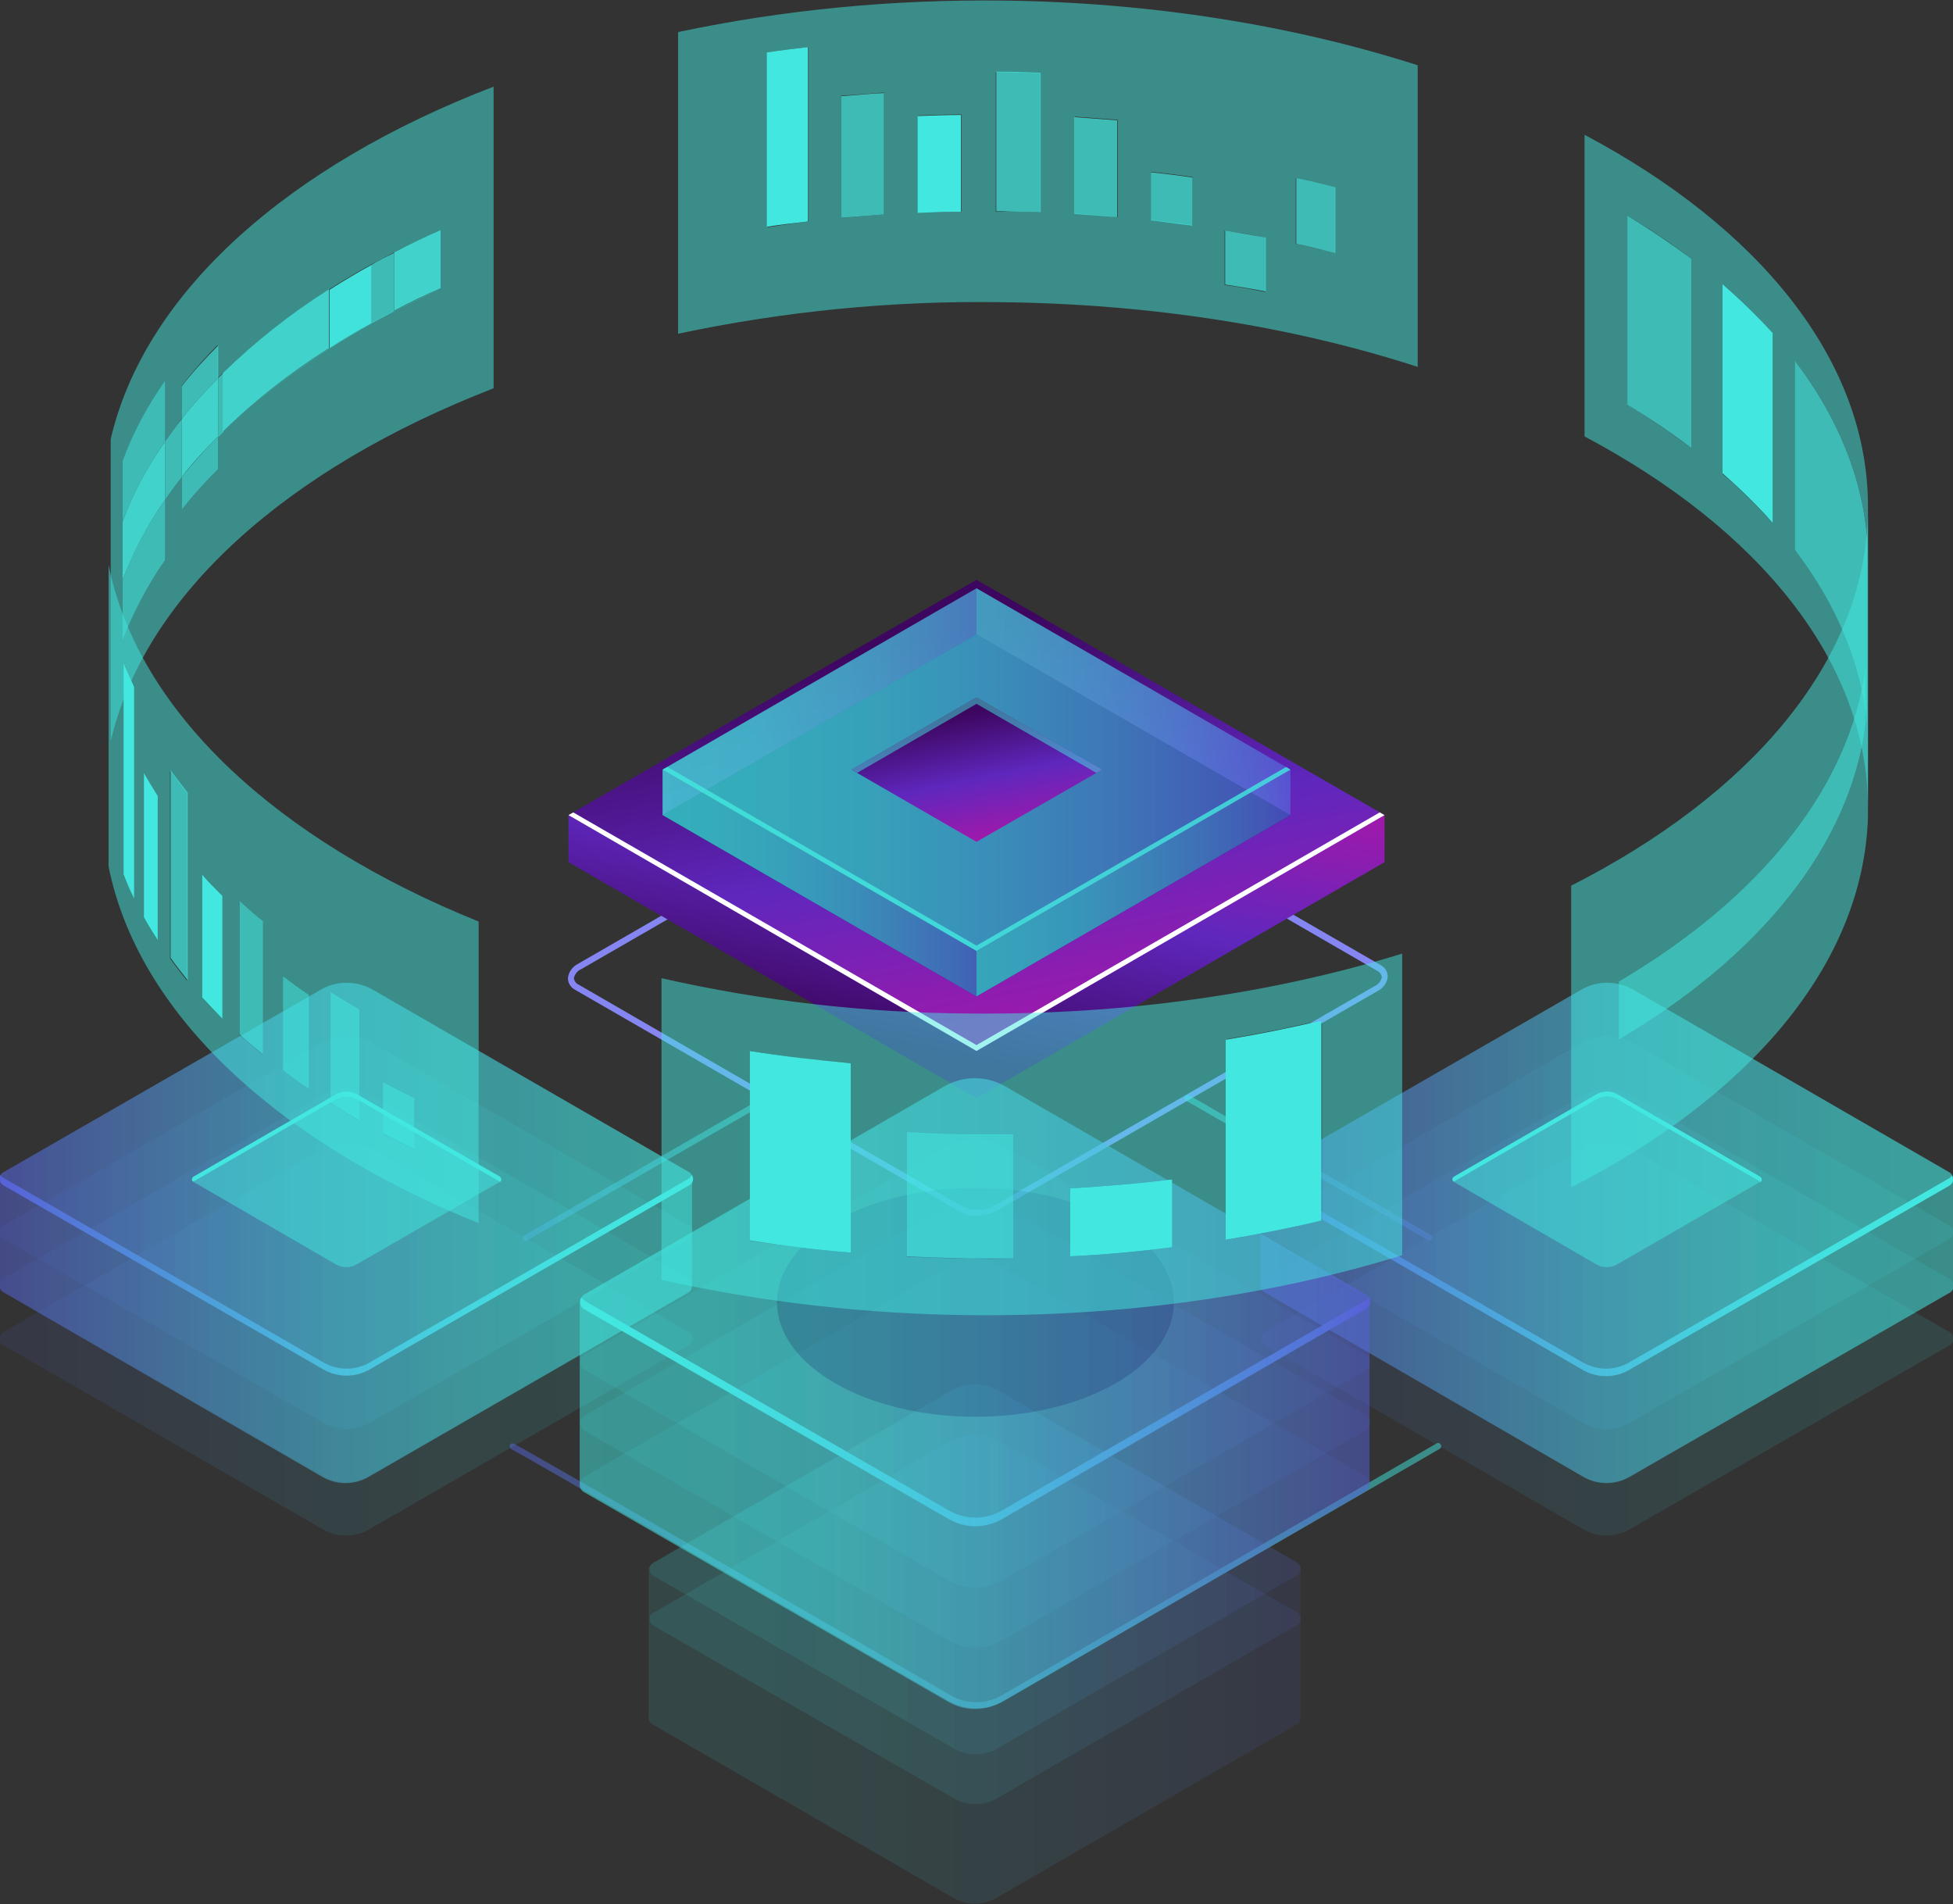 <?xml version="1.0" encoding="utf-8"?>
<!-- Generator: Adobe Illustrator 24.3.0, SVG Export Plug-In . SVG Version: 6.00 Build 0)  -->
<svg version="1.1" id="Layer_1" xmlns="http://www.w3.org/2000/svg" xmlns:xlink="http://www.w3.org/1999/xlink" x="0px" y="0px"
	 viewBox="0 0 365.2 356" style="enable-background:new 0 0 365.2 356;" xml:space="preserve">
<rect x="0" y="0" width="365.2" height="356" fill="#333333" stroke="none"/>
<style type="text/css">
	.st0{fill:#8686F2;}
	.st1{opacity:0.5;fill:url(#SVGID_1_);enable-background:new    ;}
	.st2{opacity:0.5;fill:url(#SVGID_2_);enable-background:new    ;}
	.st3{opacity:0.5;fill:url(#SVGID_3_);enable-background:new    ;}
	.st4{fill:url(#SVGID_4_);}
	.st5{fill:url(#SVGID_5_);}
	.st6{fill:#FFFFFF;}
	.st7{fill:#0F054C;}
	.st8{opacity:0.5;fill:url(#SVGID_6_);enable-background:new    ;}
	.st9{opacity:0.5;fill:url(#SVGID_7_);enable-background:new    ;}
	.st10{opacity:0.5;fill:url(#SVGID_8_);enable-background:new    ;}
	.st11{opacity:0.5;fill:url(#SVGID_9_);enable-background:new    ;}
	.st12{fill:url(#SVGID_10_);}
	.st13{opacity:0.5;fill:#42E8E0;enable-background:new    ;}
	.st14{opacity:0.5;fill:url(#SVGID_11_);enable-background:new    ;}
	.st15{opacity:0.5;fill:url(#SVGID_12_);enable-background:new    ;}
	.st16{opacity:0.8;fill:#42E8E0;enable-background:new    ;}
	.st17{opacity:0.11;}
	.st18{fill:url(#SVGID_13_);}
	.st19{fill:url(#SVGID_14_);}
	.st20{fill:url(#SVGID_15_);}
	.st21{fill:url(#SVGID_16_);}
	.st22{opacity:0.5;fill:url(#SVGID_17_);enable-background:new    ;}
	.st23{fill:url(#SVGID_18_);}
	.st24{opacity:0.5;}
	.st25{fill:#42E8E0;}
	.st26{fill:url(#SVGID_19_);}
	.st27{fill:url(#SVGID_20_);}
	.st28{fill:url(#SVGID_21_);}
	.st29{fill:url(#SVGID_22_);}
	.st30{fill:url(#SVGID_23_);}
	.st31{opacity:0.5;fill:url(#SVGID_24_);enable-background:new    ;}
	.st32{fill:url(#SVGID_25_);}
	.st33{fill:url(#SVGID_26_);}
	.st34{opacity:0.75;fill:#42E8E0;enable-background:new    ;}
	.st35{opacity:0.5;fill:url(#SVGID_27_);enable-background:new    ;}
	.st36{opacity:0.5;fill:url(#SVGID_28_);enable-background:new    ;}
	.st37{opacity:0.5;fill:url(#SVGID_29_);enable-background:new    ;}
	.st38{opacity:0.5;fill:url(#SVGID_30_);enable-background:new    ;}
	.st39{opacity:0.5;fill:url(#SVGID_31_);enable-background:new    ;}
	.st40{opacity:0.5;fill:url(#SVGID_32_);enable-background:new    ;}
	.st41{opacity:0.5;fill:url(#SVGID_33_);enable-background:new    ;}
	.st42{opacity:0.5;fill:url(#SVGID_34_);enable-background:new    ;}
	.st43{opacity:0.5;fill:url(#SVGID_35_);enable-background:new    ;}
	.st44{opacity:0.5;fill:url(#SVGID_36_);enable-background:new    ;}
	.st45{opacity:0.5;fill:url(#SVGID_37_);enable-background:new    ;}
	.st46{opacity:0.5;fill:url(#SVGID_38_);enable-background:new    ;}
	.st47{opacity:0.5;fill:url(#SVGID_39_);enable-background:new    ;}
	.st48{opacity:0.5;fill:url(#SVGID_40_);enable-background:new    ;}
	.st49{opacity:0.5;fill:url(#SVGID_41_);enable-background:new    ;}
	.st50{opacity:0.5;fill:url(#SVGID_42_);enable-background:new    ;}
	.st51{fill:url(#SVGID_43_);}
	.st52{fill:url(#SVGID_44_);}
	.st53{fill:url(#SVGID_45_);}
	.st54{fill:url(#SVGID_46_);}
	.st55{opacity:0.11;fill:url(#SVGID_47_);enable-background:new    ;}
	.st56{fill:url(#SVGID_48_);}
	.st57{fill:url(#SVGID_49_);}
	.st58{fill:url(#SVGID_50_);}
	.st59{fill:url(#SVGID_51_);}
	.st60{opacity:0.5;fill:url(#SVGID_52_);enable-background:new    ;}
	.st61{fill:url(#SVGID_53_);}
	.st62{fill:url(#SVGID_54_);}
	.st63{opacity:0.2;fill:#180D5B;enable-background:new    ;}
	.st64{opacity:0.5;fill:url(#SVGID_55_);enable-background:new    ;}
	.st65{opacity:0.5;fill:url(#SVGID_56_);enable-background:new    ;}
	.st66{opacity:0.5;fill:url(#SVGID_57_);enable-background:new    ;}
	.st67{opacity:0.5;fill:url(#SVGID_58_);enable-background:new    ;}
	.st68{opacity:0.5;fill:url(#SVGID_59_);enable-background:new    ;}
	.st69{opacity:0.5;fill:url(#SVGID_60_);enable-background:new    ;}
	.st70{opacity:0.5;fill:url(#SVGID_61_);enable-background:new    ;}
	.st71{opacity:0.5;fill:url(#SVGID_62_);enable-background:new    ;}
	.st72{opacity:0.5;fill:url(#SVGID_63_);enable-background:new    ;}
	.st73{opacity:0.5;fill:url(#SVGID_64_);enable-background:new    ;}
	.st74{opacity:0.5;fill:url(#SVGID_65_);enable-background:new    ;}
	.st75{opacity:0.5;fill:url(#SVGID_66_);enable-background:new    ;}
	.st76{opacity:0.5;fill:url(#SVGID_67_);enable-background:new    ;}
	.st77{opacity:0.5;fill:url(#SVGID_68_);enable-background:new    ;}
	.st78{opacity:0.5;fill:url(#SVGID_69_);enable-background:new    ;}
	.st79{opacity:0.5;fill:url(#SVGID_70_);enable-background:new    ;}
	.st80{fill:url(#SVGID_71_);}
	.st81{fill:url(#SVGID_72_);}
	.st82{opacity:0.5;fill:url(#SVGID_73_);enable-background:new    ;}
	.st83{opacity:0.5;fill:url(#SVGID_74_);enable-background:new    ;}
	.st84{opacity:0.5;fill:url(#SVGID_75_);enable-background:new    ;}
	.st85{opacity:0.5;fill:url(#SVGID_76_);enable-background:new    ;}
	.st86{fill:url(#SVGID_77_);}
	.st87{opacity:0.5;fill:url(#SVGID_78_);enable-background:new    ;}
	.st88{opacity:0.5;fill:url(#SVGID_79_);enable-background:new    ;}
	.st89{fill:url(#SVGID_80_);}
	.st90{fill:url(#SVGID_81_);}
	.st91{fill:url(#SVGID_82_);}
	.st92{fill:url(#SVGID_83_);}
	.st93{opacity:0.5;fill:url(#SVGID_84_);enable-background:new    ;}
	.st94{fill:url(#SVGID_85_);}
	.st95{fill:url(#SVGID_86_);}
	.st96{fill:url(#SVGID_87_);}
	.st97{fill:url(#SVGID_88_);}
	.st98{fill:url(#SVGID_89_);}
	.st99{fill:url(#SVGID_90_);}
	.st100{opacity:0.5;fill:url(#SVGID_91_);enable-background:new    ;}
	.st101{fill:url(#SVGID_92_);}
	.st102{fill:url(#SVGID_93_);}
	.st103{opacity:0.88;fill:#42E8E0;enable-background:new    ;}
	.st104{opacity:0.97;fill:#42E8E0;enable-background:new    ;}
	.st105{fill:url(#SVGID_94_);}
	.st106{fill:url(#SVGID_95_);}
	.st107{opacity:0.11;fill:url(#SVGID_96_);enable-background:new    ;}
	.st108{fill:url(#SVGID_97_);}
	.st109{fill:url(#SVGID_98_);}
	.st110{fill:url(#SVGID_99_);}
	.st111{fill:url(#SVGID_100_);}
	.st112{opacity:0.5;fill:url(#SVGID_101_);enable-background:new    ;}
	.st113{fill:url(#SVGID_102_);}
	.st114{fill:url(#SVGID_103_);}
	.st115{fill:url(#SVGID_104_);}
</style>
<path class="st0" d="M617.1,204.7c-1.1,0-2.2-0.2-3.2-0.8l-71.8-41.4c-0.8-0.4-1.4-1.2-1.4-2.2c0.1-1.2,0.9-2.2,1.9-2.7l70.9-40.9
	c2.2-1.3,4.9-1.4,7.3-0.3l71.8,41.4c0.8,0.4,1.4,1.2,1.4,2.2c-0.1,1.2-0.9,2.2-1.9,2.7l-70.9,40.9
	C619.9,204.3,618.5,204.7,617.1,204.7z M614.5,203c2,0.9,4.3,0.8,6.1-0.3l70.9-40.9c0.7-0.3,1.2-0.9,1.4-1.7c-0.1-0.5-0.4-1-0.9-1.2
	l-71.8-41.5c-2-0.9-4.2-0.8-6.1,0.3l-70.9,40.9c-0.7,0.3-1.2,0.9-1.4,1.7c0.1,0.5,0.4,1,0.9,1.2L614.5,203z"/>
<linearGradient id="SVGID_1_" gradientUnits="userSpaceOnUse" x1="532.215" y1="-561.853" x2="578.719" y2="-561.853" gradientTransform="matrix(1 0 0 -1 0 -366.11)">
	<stop  offset="0" style="stop-color:#5761D7"/>
	<stop  offset="7.000000e-02" style="stop-color:#5472D8"/>
	<stop  offset="0.28" style="stop-color:#4E9CDB"/>
	<stop  offset="0.48" style="stop-color:#49BDDD"/>
	<stop  offset="0.67" style="stop-color:#45D5DF"/>
	<stop  offset="0.85" style="stop-color:#43E3E0"/>
	<stop  offset="1" style="stop-color:#42E8E0"/>
</linearGradient>
<path class="st1" d="M532.8,209.4c-0.3,0-0.5-0.3-0.5-0.6c0-0.2,0.1-0.3,0.2-0.4l45.4-26.2c0.3-0.2,0.6-0.1,0.8,0.2s0.1,0.6-0.2,0.8
	l0,0l-45.4,26.1C533,209.4,532.9,209.4,532.8,209.4z"/>
<linearGradient id="SVGID_2_" gradientUnits="userSpaceOnUse" x1="655.96" y1="-561.803" x2="702.2" y2="-561.803" gradientTransform="matrix(1 0 0 -1 0 -366.11)">
	<stop  offset="0" style="stop-color:#42E8E0"/>
	<stop  offset="0.15" style="stop-color:#43E3E0"/>
	<stop  offset="0.33" style="stop-color:#45D5DF"/>
	<stop  offset="0.52" style="stop-color:#49BDDD"/>
	<stop  offset="0.72" style="stop-color:#4E9CDB"/>
	<stop  offset="0.93" style="stop-color:#5472D8"/>
	<stop  offset="1" style="stop-color:#5761D7"/>
</linearGradient>
<path class="st2" d="M701.7,209.3c-0.1,0-0.2,0-0.3-0.1l-45.1-26c-0.3-0.2-0.4-0.5-0.2-0.8s0.5-0.4,0.8-0.2l0,0l45.1,26.1
	c0.3,0.2,0.4,0.5,0.2,0.8C702.1,209.2,701.9,209.3,701.7,209.3z"/>
<linearGradient id="SVGID_3_" gradientUnits="userSpaceOnUse" x1="529.764" y1="-638.103" x2="703.969" y2="-638.103" gradientTransform="matrix(1 0 0 -1 0 -366.11)">
	<stop  offset="0" style="stop-color:#5761D7"/>
	<stop  offset="7.000000e-02" style="stop-color:#5472D8"/>
	<stop  offset="0.28" style="stop-color:#4E9CDB"/>
	<stop  offset="0.48" style="stop-color:#49BDDD"/>
	<stop  offset="0.67" style="stop-color:#45D5DF"/>
	<stop  offset="0.85" style="stop-color:#43E3E0"/>
	<stop  offset="1" style="stop-color:#42E8E0"/>
</linearGradient>
<path class="st3" d="M617.1,296.8c-1.9,0-3.7-0.5-5.3-1.4c-18.5-10.7-80.1-46.3-81.6-47c-0.3-0.1-0.4-0.4-0.4-0.7l0,0
	c0.1-0.3,0.4-0.5,0.7-0.4c1,0.3,81,46.6,81.8,47.1c2.9,1.7,6.5,1.7,9.5,0l81.3-47.1c0.3-0.2,0.6-0.1,0.8,0.2
	c0.2,0.3,0.1,0.6-0.2,0.8l-81.4,47.1C620.8,296.3,619,296.8,617.1,296.8z"/>
<linearGradient id="SVGID_4_" gradientUnits="userSpaceOnUse" x1="620.845" y1="-481.401" x2="607.738" y2="-546.939" gradientTransform="matrix(1 0 0 -1 0 -366.11)">
	<stop  offset="1.010000e-02" style="stop-color:#9F19AB"/>
	<stop  offset="0.429" style="stop-color:#5F27BD"/>
	<stop  offset="0.904" style="stop-color:#3D065F"/>
</linearGradient>
<polygon class="st4" points="693.4,129.8 693.4,138.6 617.1,182.7 540.8,138.6 540.8,129.8 "/>
<linearGradient id="SVGID_5_" gradientUnits="userSpaceOnUse" x1="625.545" y1="894.198" x2="608.603" y2="809.487" gradientTransform="matrix(1 0 0 1 0 -722)">
	<stop  offset="1.010000e-02" style="stop-color:#9F19AB"/>
	<stop  offset="0.429" style="stop-color:#5F27BD"/>
	<stop  offset="0.904" style="stop-color:#3D065F"/>
</linearGradient>
<polygon class="st5" points="617.1,173.9 540.8,129.8 617.1,85.8 693.4,129.8 "/>
<polygon class="st6" points="617.1,172.8 541.7,129.3 540.8,129.8 617.1,173.9 693.4,129.8 692.5,129.3 "/>
<polygon class="st7" points="617.1,163.7 558.4,129.8 617.1,96 675.8,129.8 "/>
<linearGradient id="SVGID_6_" gradientUnits="userSpaceOnUse" x1="558.365" y1="-495.955" x2="675.764" y2="-495.955" gradientTransform="matrix(1 0 0 -1 0 -366.11)">
	<stop  offset="0" style="stop-color:#42E8E0"/>
	<stop  offset="0.15" style="stop-color:#43E3E0"/>
	<stop  offset="0.33" style="stop-color:#45D5DF"/>
	<stop  offset="0.52" style="stop-color:#49BDDD"/>
	<stop  offset="0.72" style="stop-color:#4E9CDB"/>
	<stop  offset="0.93" style="stop-color:#5472D8"/>
	<stop  offset="1" style="stop-color:#5761D7"/>
</linearGradient>
<polygon class="st8" points="617.1,163.7 558.4,129.8 617.1,96 675.8,129.8 "/>
<linearGradient id="SVGID_7_" gradientUnits="userSpaceOnUse" x1="617.064" y1="-474.705" x2="675.764" y2="-474.705" gradientTransform="matrix(1 0 0 -1 0 -366.11)">
	<stop  offset="0" style="stop-color:#42E8E0"/>
	<stop  offset="0.15" style="stop-color:#43E3E0"/>
	<stop  offset="0.33" style="stop-color:#45D5DF"/>
	<stop  offset="0.52" style="stop-color:#49BDDD"/>
	<stop  offset="0.72" style="stop-color:#4E9CDB"/>
	<stop  offset="0.93" style="stop-color:#5472D8"/>
	<stop  offset="1" style="stop-color:#5761D7"/>
</linearGradient>
<polygon class="st9" points="617.1,87.4 675.8,121.3 675.8,129.8 617.1,96 "/>
<linearGradient id="SVGID_8_" gradientUnits="userSpaceOnUse" x1="558.365" y1="-474.705" x2="617.064" y2="-474.705" gradientTransform="matrix(1 0 0 -1 0 -366.11)">
	<stop  offset="0" style="stop-color:#42E8E0"/>
	<stop  offset="0.15" style="stop-color:#43E3E0"/>
	<stop  offset="0.33" style="stop-color:#45D5DF"/>
	<stop  offset="0.52" style="stop-color:#49BDDD"/>
	<stop  offset="0.72" style="stop-color:#4E9CDB"/>
	<stop  offset="0.93" style="stop-color:#5472D8"/>
	<stop  offset="1" style="stop-color:#5761D7"/>
</linearGradient>
<polygon class="st10" points="617.1,96 558.4,129.8 558.4,121.3 617.1,87.4 "/>
<linearGradient id="SVGID_9_" gradientUnits="userSpaceOnUse" x1="558.365" y1="-487.405" x2="675.764" y2="-487.405" gradientTransform="matrix(1 0 0 -1 0 -366.11)">
	<stop  offset="0" style="stop-color:#42E8E0"/>
	<stop  offset="0.15" style="stop-color:#43E3E0"/>
	<stop  offset="0.33" style="stop-color:#45D5DF"/>
	<stop  offset="0.52" style="stop-color:#49BDDD"/>
	<stop  offset="0.72" style="stop-color:#4E9CDB"/>
	<stop  offset="0.93" style="stop-color:#5472D8"/>
	<stop  offset="1" style="stop-color:#5761D7"/>
</linearGradient>
<polygon class="st11" points="617.1,155.2 558.4,121.3 617.1,87.4 675.8,121.3 "/>
<linearGradient id="SVGID_10_" gradientUnits="userSpaceOnUse" x1="619.717" y1="856.308" x2="614.511" y2="830.279" gradientTransform="matrix(1 0 0 1 0 -722)">
	<stop  offset="1.010000e-02" style="stop-color:#9F19AB"/>
	<stop  offset="0.429" style="stop-color:#5F27BD"/>
	<stop  offset="0.904" style="stop-color:#3D065F"/>
</linearGradient>
<polygon class="st12" points="617.1,134.8 593.7,121.3 617.1,107.8 640.6,121.3 "/>
<polygon class="st13" points="617.1,109 639.5,121.9 640.6,121.3 617.1,107.8 593.7,121.3 594.8,121.9 "/>
<linearGradient id="SVGID_11_" gradientUnits="userSpaceOnUse" x1="617.064" y1="-508.605" x2="675.764" y2="-508.605" gradientTransform="matrix(1 0 0 -1 0 -366.11)">
	<stop  offset="0" style="stop-color:#42E8E0"/>
	<stop  offset="0.15" style="stop-color:#43E3E0"/>
	<stop  offset="0.33" style="stop-color:#45D5DF"/>
	<stop  offset="0.52" style="stop-color:#49BDDD"/>
	<stop  offset="0.72" style="stop-color:#4E9CDB"/>
	<stop  offset="0.93" style="stop-color:#5472D8"/>
	<stop  offset="1" style="stop-color:#5761D7"/>
</linearGradient>
<polygon class="st14" points="617.1,155.2 617.1,163.7 675.8,129.8 675.8,121.3 "/>
<linearGradient id="SVGID_12_" gradientUnits="userSpaceOnUse" x1="558.365" y1="-508.605" x2="617.064" y2="-508.605" gradientTransform="matrix(1 0 0 -1 0 -366.11)">
	<stop  offset="0" style="stop-color:#42E8E0"/>
	<stop  offset="0.15" style="stop-color:#43E3E0"/>
	<stop  offset="0.33" style="stop-color:#45D5DF"/>
	<stop  offset="0.52" style="stop-color:#49BDDD"/>
	<stop  offset="0.72" style="stop-color:#4E9CDB"/>
	<stop  offset="0.93" style="stop-color:#5472D8"/>
	<stop  offset="1" style="stop-color:#5761D7"/>
</linearGradient>
<polygon class="st15" points="558.4,121.3 558.4,129.8 617.1,163.7 617.1,155.2 "/>
<polygon class="st16" points="617.1,154.2 559.3,120.8 558.4,121.3 617.1,155.2 675.8,121.3 675,120.8 "/>
<g class="st17">
	
		<linearGradient id="SVGID_13_" gradientUnits="userSpaceOnUse" x1="434.461" y1="-593.88" x2="564.068" y2="-593.88" gradientTransform="matrix(1 0 0 -1 0 -366.11)">
		<stop  offset="0" style="stop-color:#5761D7"/>
		<stop  offset="7.000000e-02" style="stop-color:#5472D8"/>
		<stop  offset="0.28" style="stop-color:#4E9CDB"/>
		<stop  offset="0.48" style="stop-color:#49BDDD"/>
		<stop  offset="0.67" style="stop-color:#45D5DF"/>
		<stop  offset="0.85" style="stop-color:#43E3E0"/>
		<stop  offset="1" style="stop-color:#42E8E0"/>
	</linearGradient>
	<path class="st18" d="M504.3,192.4c-3.1-1.8-6.9-1.8-9.9,0l-59.2,34.1c-0.7,0.4-0.9,1.2-0.5,1.9c0.1,0.2,0.3,0.4,0.5,0.5l59.7,34.4
		c2.7,1.6,6.1,1.6,8.8,0l59.7-34.4c0.7-0.4,0.9-1.2,0.5-1.9c-0.1-0.2-0.3-0.4-0.5-0.5L504.3,192.4z"/>
</g>
<g class="st17">
	
		<linearGradient id="SVGID_14_" gradientUnits="userSpaceOnUse" x1="434.461" y1="-583.88" x2="564.068" y2="-583.88" gradientTransform="matrix(1 0 0 -1 0 -366.11)">
		<stop  offset="0" style="stop-color:#5761D7"/>
		<stop  offset="7.000000e-02" style="stop-color:#5472D8"/>
		<stop  offset="0.28" style="stop-color:#4E9CDB"/>
		<stop  offset="0.48" style="stop-color:#49BDDD"/>
		<stop  offset="0.67" style="stop-color:#45D5DF"/>
		<stop  offset="0.85" style="stop-color:#43E3E0"/>
		<stop  offset="1" style="stop-color:#42E8E0"/>
	</linearGradient>
	<path class="st19" d="M504.3,182.4c-3.1-1.8-6.9-1.8-9.9,0l-59.2,34.1c-0.7,0.4-0.9,1.2-0.5,1.9c0.1,0.2,0.3,0.4,0.5,0.5l59.7,34.4
		c2.7,1.6,6,1.6,8.8,0l59.7-34.4c0.7-0.4,0.9-1.2,0.5-1.9c-0.1-0.2-0.3-0.4-0.5-0.5L504.3,182.4z"/>
</g>
<g class="st17">
	
		<linearGradient id="SVGID_15_" gradientUnits="userSpaceOnUse" x1="434.461" y1="-573.98" x2="564.068" y2="-573.98" gradientTransform="matrix(1 0 0 -1 0 -366.11)">
		<stop  offset="0" style="stop-color:#5761D7"/>
		<stop  offset="7.000000e-02" style="stop-color:#5472D8"/>
		<stop  offset="0.28" style="stop-color:#4E9CDB"/>
		<stop  offset="0.48" style="stop-color:#49BDDD"/>
		<stop  offset="0.67" style="stop-color:#45D5DF"/>
		<stop  offset="0.85" style="stop-color:#43E3E0"/>
		<stop  offset="1" style="stop-color:#42E8E0"/>
	</linearGradient>
	<path class="st20" d="M504.3,172.5c-3.1-1.8-6.9-1.8-9.9,0l-59.2,34.1c-0.7,0.4-0.9,1.2-0.5,1.9c0.1,0.2,0.3,0.4,0.5,0.5l59.7,34.4
		c2.7,1.6,6,1.6,8.8,0l59.7-34.4c0.7-0.4,0.9-1.2,0.5-1.9c-0.1-0.2-0.3-0.4-0.5-0.5L504.3,172.5z"/>
</g>
<g class="st17">
	
		<linearGradient id="SVGID_16_" gradientUnits="userSpaceOnUse" x1="434.461" y1="-563.98" x2="564.068" y2="-563.98" gradientTransform="matrix(1 0 0 -1 0 -366.11)">
		<stop  offset="0" style="stop-color:#5761D7"/>
		<stop  offset="7.000000e-02" style="stop-color:#5472D8"/>
		<stop  offset="0.28" style="stop-color:#4E9CDB"/>
		<stop  offset="0.48" style="stop-color:#49BDDD"/>
		<stop  offset="0.67" style="stop-color:#45D5DF"/>
		<stop  offset="0.85" style="stop-color:#43E3E0"/>
		<stop  offset="1" style="stop-color:#42E8E0"/>
	</linearGradient>
	<path class="st21" d="M504.3,162.5c-3.1-1.8-6.9-1.8-9.9,0l-59.2,34.1c-0.7,0.4-0.9,1.2-0.5,1.9c0.1,0.2,0.3,0.4,0.5,0.5l59.7,34.4
		c2.7,1.6,6.1,1.6,8.8,0l59.7-34.4c0.7-0.4,0.9-1.2,0.5-1.9c-0.1-0.2-0.3-0.4-0.5-0.5L504.3,162.5z"/>
</g>
<linearGradient id="SVGID_17_" gradientUnits="userSpaceOnUse" x1="434.464" y1="-574.03" x2="563.984" y2="-574.03" gradientTransform="matrix(1 0 0 -1 0 -366.11)">
	<stop  offset="0" style="stop-color:#5761D7"/>
	<stop  offset="7.000000e-02" style="stop-color:#5472D8"/>
	<stop  offset="0.28" style="stop-color:#4E9CDB"/>
	<stop  offset="0.48" style="stop-color:#49BDDD"/>
	<stop  offset="0.67" style="stop-color:#45D5DF"/>
	<stop  offset="0.85" style="stop-color:#43E3E0"/>
	<stop  offset="1" style="stop-color:#42E8E0"/>
</linearGradient>
<path class="st22" d="M563.4,196.6l-59.1-34.1c-3.1-1.8-6.9-1.8-9.9,0l-59.2,34.1c-0.4,0.2-0.7,0.7-0.7,1.2v20c0,0.5,0.3,1,0.7,1.2
	l59.6,34.5c2.7,1.6,6.1,1.6,8.8,0l59.7-34.4c0.4-0.2,0.7-0.7,0.7-1.2v-20l0,0C564.1,197.4,563.8,196.9,563.4,196.6z"/>
<g class="st17">
	
		<linearGradient id="SVGID_18_" gradientUnits="userSpaceOnUse" x1="434.461" y1="-563.98" x2="564.068" y2="-563.98" gradientTransform="matrix(1 0 0 -1 0 -366.11)">
		<stop  offset="0" style="stop-color:#5761D7"/>
		<stop  offset="7.000000e-02" style="stop-color:#5472D8"/>
		<stop  offset="0.28" style="stop-color:#4E9CDB"/>
		<stop  offset="0.48" style="stop-color:#49BDDD"/>
		<stop  offset="0.67" style="stop-color:#45D5DF"/>
		<stop  offset="0.85" style="stop-color:#43E3E0"/>
		<stop  offset="1" style="stop-color:#42E8E0"/>
	</linearGradient>
	<path class="st23" d="M504.3,162.5c-3.1-1.8-6.9-1.8-9.9,0l-59.2,34.1c-0.7,0.4-0.9,1.2-0.5,1.9c0.1,0.2,0.3,0.4,0.5,0.5l59.7,34.4
		c2.7,1.6,6.1,1.6,8.8,0l59.7-34.4c0.7-0.4,0.9-1.2,0.5-1.9c-0.1-0.2-0.3-0.4-0.5-0.5L504.3,162.5z"/>
</g>
<g class="st24">
	<path class="st25" d="M501.4,182.1c-1.3-0.8-2.9-0.8-4.2,0l-26.5,15.3c-0.3,0.2-0.4,0.5-0.2,0.8c0.1,0.1,0.1,0.2,0.2,0.2l26.6,15.4
		c1.2,0.7,2.7,0.7,3.9,0l26.7-15.4c0.3-0.2,0.4-0.6,0.2-0.9c-0.1-0.1-0.1-0.2-0.2-0.2L501.4,182.1z"/>
</g>
<path class="st25" d="M470.7,198.3l26.5-15.3c1.3-0.7,2.9-0.7,4.2,0l26.5,15.3c0,0,0,0.1,0.1,0.1c0.3-0.2,0.3-0.6,0.1-0.8
	c0-0.1-0.1-0.1-0.2-0.2l-26.5-15.3c-1.3-0.8-2.9-0.8-4.2,0l-26.5,15.3c-0.3,0.2-0.4,0.6-0.2,0.8
	C470.5,198.2,470.6,198.3,470.7,198.3C470.6,198.3,470.7,198.3,470.7,198.3z"/>
<linearGradient id="SVGID_19_" gradientUnits="userSpaceOnUse" x1="434.482" y1="-581.955" x2="564.068" y2="-581.955" gradientTransform="matrix(1 0 0 -1 0 -366.11)">
	<stop  offset="0" style="stop-color:#5761D7"/>
	<stop  offset="7.000000e-02" style="stop-color:#5472D8"/>
	<stop  offset="0.28" style="stop-color:#4E9CDB"/>
	<stop  offset="0.48" style="stop-color:#49BDDD"/>
	<stop  offset="0.67" style="stop-color:#45D5DF"/>
	<stop  offset="0.85" style="stop-color:#43E3E0"/>
	<stop  offset="1" style="stop-color:#42E8E0"/>
</linearGradient>
<path class="st26" d="M563.4,197.7l-59.7,34.4c-2.7,1.6-6,1.6-8.8,0l-59.7-34.5c-0.2-0.1-0.4-0.3-0.5-0.5c-0.4,0.7-0.1,1.5,0.5,1.9
	l59.7,34.4c2.7,1.6,6.1,1.6,8.8,0l59.7-34.4c0.7-0.4,0.9-1.2,0.5-1.9l0,0C563.7,197.4,563.6,197.5,563.4,197.7z"/>
<g class="st17">
	
		<linearGradient id="SVGID_20_" gradientUnits="userSpaceOnUse" x1="670.161" y1="-593.88" x2="799.768" y2="-593.88" gradientTransform="matrix(1 0 0 -1 0 -366.11)">
		<stop  offset="0" style="stop-color:#5761D7"/>
		<stop  offset="7.000000e-02" style="stop-color:#5472D8"/>
		<stop  offset="0.28" style="stop-color:#4E9CDB"/>
		<stop  offset="0.48" style="stop-color:#49BDDD"/>
		<stop  offset="0.67" style="stop-color:#45D5DF"/>
		<stop  offset="0.85" style="stop-color:#43E3E0"/>
		<stop  offset="1" style="stop-color:#42E8E0"/>
	</linearGradient>
	<path class="st27" d="M740,192.4c-3.1-1.8-6.9-1.8-9.9,0l-59.2,34.1c-0.7,0.4-0.9,1.2-0.5,1.9c0.1,0.2,0.3,0.4,0.5,0.5l59.6,34.4
		c2.7,1.6,6.1,1.6,8.8,0l59.8-34.4c0.7-0.4,0.9-1.2,0.5-1.9c-0.1-0.2-0.3-0.4-0.5-0.5L740,192.4z"/>
</g>
<g class="st17">
	
		<linearGradient id="SVGID_21_" gradientUnits="userSpaceOnUse" x1="670.161" y1="-583.93" x2="799.768" y2="-583.93" gradientTransform="matrix(1 0 0 -1 0 -366.11)">
		<stop  offset="0" style="stop-color:#5761D7"/>
		<stop  offset="7.000000e-02" style="stop-color:#5472D8"/>
		<stop  offset="0.28" style="stop-color:#4E9CDB"/>
		<stop  offset="0.48" style="stop-color:#49BDDD"/>
		<stop  offset="0.67" style="stop-color:#45D5DF"/>
		<stop  offset="0.85" style="stop-color:#43E3E0"/>
		<stop  offset="1" style="stop-color:#42E8E0"/>
	</linearGradient>
	<path class="st28" d="M740,182.4c-3.1-1.8-6.9-1.8-9.9,0l-59.2,34.1c-0.7,0.4-0.9,1.2-0.5,1.9c0.1,0.2,0.3,0.4,0.5,0.5l59.6,34.5
		c2.7,1.6,6,1.6,8.8,0l59.8-34.4c0.7-0.4,0.9-1.2,0.5-1.9c-0.1-0.2-0.3-0.4-0.5-0.5L740,182.4z"/>
</g>
<g class="st17">
	
		<linearGradient id="SVGID_22_" gradientUnits="userSpaceOnUse" x1="670.161" y1="-573.98" x2="799.768" y2="-573.98" gradientTransform="matrix(1 0 0 -1 0 -366.11)">
		<stop  offset="0" style="stop-color:#5761D7"/>
		<stop  offset="7.000000e-02" style="stop-color:#5472D8"/>
		<stop  offset="0.28" style="stop-color:#4E9CDB"/>
		<stop  offset="0.48" style="stop-color:#49BDDD"/>
		<stop  offset="0.67" style="stop-color:#45D5DF"/>
		<stop  offset="0.85" style="stop-color:#43E3E0"/>
		<stop  offset="1" style="stop-color:#42E8E0"/>
	</linearGradient>
	<path class="st29" d="M740,172.5c-3.1-1.8-6.9-1.8-9.9,0l-59.2,34.1c-0.7,0.4-0.9,1.2-0.5,1.9c0.1,0.2,0.3,0.4,0.5,0.5l59.6,34.4
		c2.7,1.6,6,1.6,8.8,0l59.8-34.4c0.7-0.4,0.9-1.2,0.5-1.9c-0.1-0.2-0.3-0.4-0.5-0.5L740,172.5z"/>
</g>
<g class="st17">
	
		<linearGradient id="SVGID_23_" gradientUnits="userSpaceOnUse" x1="670.161" y1="-563.98" x2="799.768" y2="-563.98" gradientTransform="matrix(1 0 0 -1 0 -366.11)">
		<stop  offset="0" style="stop-color:#5761D7"/>
		<stop  offset="7.000000e-02" style="stop-color:#5472D8"/>
		<stop  offset="0.28" style="stop-color:#4E9CDB"/>
		<stop  offset="0.48" style="stop-color:#49BDDD"/>
		<stop  offset="0.67" style="stop-color:#45D5DF"/>
		<stop  offset="0.85" style="stop-color:#43E3E0"/>
		<stop  offset="1" style="stop-color:#42E8E0"/>
	</linearGradient>
	<path class="st30" d="M740,162.5c-3.1-1.8-6.9-1.8-9.9,0l-59.2,34.1c-0.7,0.4-0.9,1.2-0.5,1.9c0.1,0.2,0.3,0.4,0.5,0.5l59.6,34.4
		c2.7,1.6,6.1,1.6,8.8,0l59.8-34.4c0.7-0.4,0.9-1.2,0.5-1.9c-0.1-0.2-0.3-0.4-0.5-0.5L740,162.5z"/>
</g>
<linearGradient id="SVGID_24_" gradientUnits="userSpaceOnUse" x1="670.164" y1="-574.03" x2="799.764" y2="-574.03" gradientTransform="matrix(1 0 0 -1 0 -366.11)">
	<stop  offset="0" style="stop-color:#5761D7"/>
	<stop  offset="7.000000e-02" style="stop-color:#5472D8"/>
	<stop  offset="0.28" style="stop-color:#4E9CDB"/>
	<stop  offset="0.48" style="stop-color:#49BDDD"/>
	<stop  offset="0.67" style="stop-color:#45D5DF"/>
	<stop  offset="0.85" style="stop-color:#43E3E0"/>
	<stop  offset="1" style="stop-color:#42E8E0"/>
</linearGradient>
<path class="st31" d="M799,196.6l-59-34.1c-3.1-1.8-6.9-1.8-9.9,0l-59.2,34.1c-0.4,0.2-0.7,0.7-0.7,1.2v20c0,0.5,0.3,1,0.7,1.2
	l59.6,34.5c2.7,1.6,6.1,1.6,8.8,0l59.8-34.4c0.4-0.2,0.7-0.7,0.7-1.2v-20l0,0C799.7,197.4,799.5,196.9,799,196.6z"/>
<g class="st17">
	
		<linearGradient id="SVGID_25_" gradientUnits="userSpaceOnUse" x1="670.161" y1="-563.98" x2="799.768" y2="-563.98" gradientTransform="matrix(1 0 0 -1 0 -366.11)">
		<stop  offset="0" style="stop-color:#5761D7"/>
		<stop  offset="7.000000e-02" style="stop-color:#5472D8"/>
		<stop  offset="0.28" style="stop-color:#4E9CDB"/>
		<stop  offset="0.48" style="stop-color:#49BDDD"/>
		<stop  offset="0.67" style="stop-color:#45D5DF"/>
		<stop  offset="0.85" style="stop-color:#43E3E0"/>
		<stop  offset="1" style="stop-color:#42E8E0"/>
	</linearGradient>
	<path class="st32" d="M740,162.5c-3.1-1.8-6.9-1.8-9.9,0l-59.2,34.1c-0.7,0.4-0.9,1.2-0.5,1.9c0.1,0.2,0.3,0.4,0.5,0.5l59.6,34.4
		c2.7,1.6,6.1,1.6,8.8,0l59.8-34.4c0.7-0.4,0.9-1.2,0.5-1.9c-0.1-0.2-0.3-0.4-0.5-0.5L740,162.5z"/>
</g>
<g class="st24">
	<path class="st25" d="M737.1,182.1c-1.3-0.8-2.9-0.8-4.2,0l-26.5,15.3c-0.3,0.2-0.4,0.5-0.2,0.8c0.1,0.1,0.1,0.2,0.2,0.2l26.6,15.4
		c1.2,0.7,2.7,0.7,3.9,0l26.7-15.4c0.3-0.2,0.4-0.5,0.2-0.8c-0.1-0.1-0.1-0.2-0.2-0.2L737.1,182.1z"/>
</g>
<path class="st25" d="M706.4,198.3l26.5-15.3c1.3-0.8,2.9-0.8,4.2,0l26.5,15.3c0,0,0,0.1,0.1,0.1c0.3-0.2,0.3-0.6,0.1-0.8
	c0-0.1-0.1-0.1-0.2-0.2l-26.5-15.3c-1.3-0.8-2.9-0.8-4.2,0l-26.5,15.3c-0.3,0.2-0.4,0.6-0.2,0.8
	C706.2,198.2,706.3,198.3,706.4,198.3C706.3,198.3,706.3,198.3,706.4,198.3z"/>
<linearGradient id="SVGID_26_" gradientUnits="userSpaceOnUse" x1="670.082" y1="-582.055" x2="799.668" y2="-582.055" gradientTransform="matrix(1 0 0 -1 0 -366.11)">
	<stop  offset="0" style="stop-color:#5761D7"/>
	<stop  offset="7.000000e-02" style="stop-color:#5472D8"/>
	<stop  offset="0.28" style="stop-color:#4E9CDB"/>
	<stop  offset="0.48" style="stop-color:#49BDDD"/>
	<stop  offset="0.67" style="stop-color:#45D5DF"/>
	<stop  offset="0.85" style="stop-color:#43E3E0"/>
	<stop  offset="1" style="stop-color:#42E8E0"/>
</linearGradient>
<path class="st33" d="M799,197.7l-59.8,34.4c-2.7,1.6-6,1.6-8.8,0l-59.6-34.4c-0.2-0.1-0.4-0.3-0.5-0.5c-0.4,0.7-0.1,1.5,0.5,1.9
	l59.6,34.4c2.7,1.6,6.1,1.6,8.8,0l59.8-34.4c0.7-0.4,0.9-1.2,0.5-1.9C799.4,197.4,799.2,197.5,799,197.7z"/>
<path class="st13" d="M783.7,114.3V78.9c-0.8-12.1-5.6-23.6-13.6-34.1v35.4C778.1,90.7,782.9,102.2,783.7,114.3z M766,75.2V39.8
	c-2.9-3.3-6.1-6.4-9.4-9.3V66C759.9,68.8,763,71.9,766,75.2z M750.8,61.2V25.8c-3.8-2.9-7.8-5.6-12-8.1v35.4
	C743,55.6,746.9,58.3,750.8,61.2L750.8,61.2z M730.8,59V2.6c32.6,17.3,53,42.1,53,69.5v56.4C783.8,101.1,763.4,76.3,730.8,59
	L730.8,59z"/>
<path class="st13" d="M671.1,32V21.8c-2.5-0.5-5-0.9-7.6-1.3v10.2C666.1,31,668.6,31.5,671.1,32z M657.5,19.5v-9
	c-2.6-0.4-5.2-0.7-7.8-1v9C652.3,18.8,654.9,19.1,657.5,19.5z M684.1,24.6V12.4c-2.4-0.6-4.8-1.1-7.3-1.7V23
	C679.3,23.5,681.8,24.1,684.1,24.6L684.1,24.6z M643.5,18V-0.2c-2.7-0.2-5.3-0.4-8-0.6v18.1C638.2,17.5,640.9,17.7,643.5,18z
	 M614.3,17V-1.2c-2.7,0-5.4,0.1-8.1,0.2v18.1C608.9,17.1,611.6,17,614.3,17L614.3,17z M599.8,17.5V-5.3c-2.7,0.2-5.3,0.4-8,0.6v22.8
	C594.5,17.9,597.1,17.7,599.8,17.5L599.8,17.5z M629,17.1v-26c-2.4-0.1-4.9-0.1-7.4-0.2h-0.9V17h0.9C624.1,16.9,626.6,17,629,17.1
	L629,17.1z M585.7,18.8v-32.6c-2.6,0.3-5.2,0.6-7.7,1v32.7C580.5,19.5,583.1,19.1,585.7,18.8L585.7,18.8z M561.3-16.6
	c19.8-4.2,40.1-6.1,60.3-5.9c28.3,0.3,54.9,4.7,78,12.1V46c-23.1-7.5-49.7-11.8-78-12.1c-20.3-0.3-40.5,1.7-60.3,5.9V-16.6z"/>
<path class="st13" d="M465.4,59.9V48.5c-3.3,4.7-6,9.8-8,15.1v33.6c2-5.4,4.7-10.4,8-15.1V70.8c1-1.4,2-2.8,3.1-4.2v6.1
	c2.1-2.7,4.4-5.2,6.8-7.6V59c10.6-10.7,24.8-20.1,41.6-27.7V20.4c-3,1.3-5.9,2.7-8.7,4.2c-1.4,0.7-2.8,1.5-4.2,2.2
	c-10.1,5.6-19.5,12.4-27.8,20.3l-1,1v-6.2c-2.4,2.4-4.6,4.9-6.7,7.6v6.1C467.4,57.1,466.4,58.5,465.4,59.9z M455.2,59.5
	c6.4-27.5,33.3-51.2,71.6-65.9V50c-38.2,14.8-65.2,38.4-71.6,66C455.2,116,455.2,59.5,455.2,59.5z"/>
<path class="st34" d="M475.3,48.1l1-1v11c6-5.9,12.7-11.1,19.8-15.6c2.5-1.6,5.2-3.2,7.9-4.7V26.9c1.3-0.8,2.7-1.5,4.2-2.2v10.9
	c2.8-1.5,5.7-2.9,8.7-4.2l0,0C500.1,39,486,48.3,475.3,59.1C475.3,59.1,475.3,48.1,475.3,48.1z M465.4,59.9c1-1.4,2-2.8,3.1-4.2
	v10.9c-1.1,1.4-2.1,2.8-3.1,4.2V59.9z"/>
<linearGradient id="SVGID_27_" gradientUnits="userSpaceOnUse" x1="514.134" y1="338.151" x2="510.895" y2="321.959" gradientTransform="matrix(1 0 0 -1 0 358)">
	<stop  offset="1.010000e-02" style="stop-color:#9F19AB"/>
	<stop  offset="0.429" style="stop-color:#5F27BD"/>
	<stop  offset="0.904" style="stop-color:#3D065F"/>
</linearGradient>
<path class="st35" d="M508.2,24.6c2.8-1.5,5.7-2.9,8.7-4.2v10.9c-3,1.3-5.9,2.7-8.7,4.2V24.6z"/>
<linearGradient id="SVGID_28_" gradientUnits="userSpaceOnUse" x1="489.003" y1="327.898" x2="483.126" y2="298.513" gradientTransform="matrix(1 0 0 -1 0 358)">
	<stop  offset="1.010000e-02" style="stop-color:#9F19AB"/>
	<stop  offset="0.429" style="stop-color:#5F27BD"/>
	<stop  offset="0.904" style="stop-color:#3D065F"/>
</linearGradient>
<path class="st36" d="M476.2,47.1c6.1-5.9,12.7-11.1,19.8-15.6v11c-7.1,4.5-13.8,9.7-19.8,15.6V47.1z"/>
<linearGradient id="SVGID_29_" gradientUnits="userSpaceOnUse" x1="501.666" y1="331.565" x2="498.363" y2="315.046" gradientTransform="matrix(1 0 0 -1 0 358)">
	<stop  offset="1.010000e-02" style="stop-color:#9F19AB"/>
	<stop  offset="0.429" style="stop-color:#5F27BD"/>
	<stop  offset="0.904" style="stop-color:#3D065F"/>
</linearGradient>
<path class="st37" d="M496.1,31.6c2.5-1.6,5.2-3.2,7.9-4.7v10.9c-2.7,1.5-5.4,3.1-7.9,4.7C496.1,42.5,496.1,31.6,496.1,31.6z"/>
<path class="st34" d="M457.4,63.6c2-5.4,4.7-10.4,8-15.1v11.4c-3.3,4.7-6,9.8-8,15.1v10.9c2-5.4,4.7-10.4,8-15.1v11.3
	c-3.3,4.7-6,9.8-8,15.1V63.6L457.4,63.6z"/>
<linearGradient id="SVGID_30_" gradientUnits="userSpaceOnUse" x1="464.018" y1="298.375" x2="458.711" y2="271.836" gradientTransform="matrix(1 0 0 -1 0 358)">
	<stop  offset="1.010000e-02" style="stop-color:#9F19AB"/>
	<stop  offset="0.429" style="stop-color:#5F27BD"/>
	<stop  offset="0.904" style="stop-color:#3D065F"/>
</linearGradient>
<path class="st38" d="M457.4,75c2-5.4,4.7-10.4,8-15.1v10.9c-3.3,4.7-6,9.8-8,15.1V75z"/>
<path class="st34" d="M468.5,66.6c2.1-2.7,4.4-5.2,6.8-7.6v6.1c-2.4,2.4-4.7,4.9-6.8,7.6V66.6z M468.5,49.6c2.1-2.7,4.4-5.2,6.8-7.6
	v6.1c-2.4,2.4-4.7,4.9-6.8,7.6V49.6L468.5,49.6z"/>
<linearGradient id="SVGID_31_" gradientUnits="userSpaceOnUse" x1="473.774" y1="310.203" x2="469.955" y2="291.107" gradientTransform="matrix(1 0 0 -1 0 358)">
	<stop  offset="1.010000e-02" style="stop-color:#9F19AB"/>
	<stop  offset="0.429" style="stop-color:#5F27BD"/>
	<stop  offset="0.904" style="stop-color:#3D065F"/>
</linearGradient>
<path class="st39" d="M468.5,55.7c2.1-2.7,4.4-5.2,6.8-7.6V59c-2.4,2.4-4.7,4.9-6.8,7.6V55.7z"/>
<linearGradient id="SVGID_32_" gradientUnits="userSpaceOnUse" x1="783.286" y1="310.561" x2="770.443" y2="246.35" gradientTransform="matrix(1 0 0 -1 0 358)">
	<stop  offset="1.010000e-02" style="stop-color:#9F19AB"/>
	<stop  offset="0.429" style="stop-color:#5F27BD"/>
	<stop  offset="0.904" style="stop-color:#3D065F"/>
</linearGradient>
<path class="st40" d="M770.1,44.8c8,10.5,12.8,22,13.6,34.1v35.4c-0.8-12.1-5.6-23.6-13.6-34.1V44.8z"/>
<linearGradient id="SVGID_33_" gradientUnits="userSpaceOnUse" x1="765.382" y1="325.742" x2="757.147" y2="284.569" gradientTransform="matrix(1 0 0 -1 0 358)">
	<stop  offset="1.010000e-02" style="stop-color:#9F19AB"/>
	<stop  offset="0.429" style="stop-color:#5F27BD"/>
	<stop  offset="0.904" style="stop-color:#3D065F"/>
</linearGradient>
<path class="st41" d="M756.6,30.5c3.3,2.9,6.5,6,9.4,9.2v35.5c-2.9-3.3-6.1-6.4-9.4-9.3V30.5z"/>
<linearGradient id="SVGID_34_" gradientUnits="userSpaceOnUse" x1="748.716" y1="338.315" x2="740.813" y2="298.796" gradientTransform="matrix(1 0 0 -1 0 358)">
	<stop  offset="1.010000e-02" style="stop-color:#9F19AB"/>
	<stop  offset="0.429" style="stop-color:#5F27BD"/>
	<stop  offset="0.904" style="stop-color:#3D065F"/>
</linearGradient>
<path class="st42" d="M738.8,17.7c4.1,2.5,8.1,5.2,12,8.1v35.4c-3.8-2.9-7.8-5.6-12-8.1V17.7z"/>
<linearGradient id="SVGID_35_" gradientUnits="userSpaceOnUse" x1="681.72" y1="346.334" x2="679.309" y2="334.277" gradientTransform="matrix(1 0 0 -1 0 358)">
	<stop  offset="1.010000e-02" style="stop-color:#9F19AB"/>
	<stop  offset="0.429" style="stop-color:#5F27BD"/>
	<stop  offset="0.904" style="stop-color:#3D065F"/>
</linearGradient>
<path class="st43" d="M676.9,10.7c2.4,0.5,4.9,1.1,7.3,1.7v12.3c-2.4-0.6-4.8-1.2-7.3-1.7V10.7z"/>
<linearGradient id="SVGID_36_" gradientUnits="userSpaceOnUse" x1="668.357" y1="336.767" x2="666.372" y2="326.844" gradientTransform="matrix(1 0 0 -1 0 358)">
	<stop  offset="1.010000e-02" style="stop-color:#9F19AB"/>
	<stop  offset="0.429" style="stop-color:#5F27BD"/>
	<stop  offset="0.904" style="stop-color:#3D065F"/>
</linearGradient>
<path class="st44" d="M663.6,20.5c2.5,0.4,5.1,0.9,7.6,1.3v10.1c-2.5-0.5-5-0.9-7.6-1.3V20.5z"/>
<linearGradient id="SVGID_37_" gradientUnits="userSpaceOnUse" x1="654.484" y1="348.002" x2="652.645" y2="338.809" gradientTransform="matrix(1 0 0 -1 0 358)">
	<stop  offset="1.010000e-02" style="stop-color:#9F19AB"/>
	<stop  offset="0.429" style="stop-color:#5F27BD"/>
	<stop  offset="0.904" style="stop-color:#3D065F"/>
</linearGradient>
<path class="st45" d="M649.7,9.6c2.6,0.3,5.2,0.6,7.8,1v9c-2.6-0.3-5.2-0.7-7.8-1V9.6z"/>
<linearGradient id="SVGID_38_" gradientUnits="userSpaceOnUse" x1="641.201" y1="358.538" x2="637.528" y2="340.173" gradientTransform="matrix(1 0 0 -1 0 358)">
	<stop  offset="1.010000e-02" style="stop-color:#9F19AB"/>
	<stop  offset="0.429" style="stop-color:#5F27BD"/>
	<stop  offset="0.904" style="stop-color:#3D065F"/>
</linearGradient>
<path class="st46" d="M635.4-0.7c2.7,0.2,5.3,0.4,8,0.6V18c-2.7-0.2-5.3-0.4-8-0.6V-0.7z"/>
<linearGradient id="SVGID_39_" gradientUnits="userSpaceOnUse" x1="627.564" y1="367.305" x2="622.264" y2="340.805" gradientTransform="matrix(1 0 0 -1 0 358)">
	<stop  offset="1.010000e-02" style="stop-color:#9F19AB"/>
	<stop  offset="0.429" style="stop-color:#5F27BD"/>
	<stop  offset="0.904" style="stop-color:#3D065F"/>
</linearGradient>
<path class="st47" d="M620.8-9.2h0.9c2.5,0,4.9,0.1,7.4,0.2v26.1c-2.4-0.1-4.9-0.1-7.4-0.2h-0.9V-9.2z"/>
<linearGradient id="SVGID_40_" gradientUnits="userSpaceOnUse" x1="612.03" y1="359.532" x2="608.199" y2="340.378" gradientTransform="matrix(1 0 0 -1 0 358)">
	<stop  offset="1.010000e-02" style="stop-color:#9F19AB"/>
	<stop  offset="0.429" style="stop-color:#5F27BD"/>
	<stop  offset="0.904" style="stop-color:#3D065F"/>
</linearGradient>
<path class="st48" d="M606.1-0.9c2.7-0.1,5.4-0.2,8.1-0.2V17c-2.7,0-5.4,0.1-8.1,0.2V-0.9z"/>
<linearGradient id="SVGID_41_" gradientUnits="userSpaceOnUse" x1="598.159" y1="363.526" x2="593.37" y2="339.584" gradientTransform="matrix(1 0 0 -1 0 358)">
	<stop  offset="1.010000e-02" style="stop-color:#9F19AB"/>
	<stop  offset="0.429" style="stop-color:#5F27BD"/>
	<stop  offset="0.904" style="stop-color:#3D065F"/>
</linearGradient>
<path class="st49" d="M591.8-4.6c2.6-0.2,5.3-0.5,8-0.6v22.7c-2.7,0.2-5.3,0.4-8,0.6V-4.6z"/>
<linearGradient id="SVGID_42_" gradientUnits="userSpaceOnUse" x1="585.093" y1="371.9" x2="578.336" y2="338.111" gradientTransform="matrix(1 0 0 -1 0 358)">
	<stop  offset="1.010000e-02" style="stop-color:#9F19AB"/>
	<stop  offset="0.429" style="stop-color:#5F27BD"/>
	<stop  offset="0.904" style="stop-color:#3D065F"/>
</linearGradient>
<path class="st50" d="M577.9-12.8c2.6-0.4,5.1-0.7,7.7-1v32.6c-2.6,0.3-5.2,0.6-7.7,1V-12.8z"/>
<g class="st17">
	
		<linearGradient id="SVGID_43_" gradientUnits="userSpaceOnUse" x1="-3724.972" y1="-665.08" x2="-3603.197" y2="-665.08" gradientTransform="matrix(-1 0 0 -1 -3047.27 -366.11)">
		<stop  offset="0" style="stop-color:#5761D7"/>
		<stop  offset="7.000000e-02" style="stop-color:#5472D8"/>
		<stop  offset="0.28" style="stop-color:#4E9CDB"/>
		<stop  offset="0.48" style="stop-color:#49BDDD"/>
		<stop  offset="0.67" style="stop-color:#45D5DF"/>
		<stop  offset="0.85" style="stop-color:#43E3E0"/>
		<stop  offset="1" style="stop-color:#42E8E0"/>
	</linearGradient>
	<path class="st51" d="M612.2,265.7c2.9-1.7,6.4-1.7,9.3,0l55.6,32c0.6,0.4,0.8,1.2,0.5,1.8c-0.1,0.2-0.3,0.4-0.5,0.5L621,332.4
		c-2.5,1.5-5.7,1.5-8.2,0L556.6,300c-0.6-0.4-0.8-1.2-0.5-1.8c0.1-0.2,0.3-0.4,0.5-0.5L612.2,265.7z"/>
</g>
<g class="st17">
	
		<linearGradient id="SVGID_44_" gradientUnits="userSpaceOnUse" x1="-3724.972" y1="-655.68" x2="-3603.197" y2="-655.68" gradientTransform="matrix(-1 0 0 -1 -3047.27 -366.11)">
		<stop  offset="0" style="stop-color:#5761D7"/>
		<stop  offset="7.000000e-02" style="stop-color:#5472D8"/>
		<stop  offset="0.28" style="stop-color:#4E9CDB"/>
		<stop  offset="0.48" style="stop-color:#49BDDD"/>
		<stop  offset="0.67" style="stop-color:#45D5DF"/>
		<stop  offset="0.85" style="stop-color:#43E3E0"/>
		<stop  offset="1" style="stop-color:#42E8E0"/>
	</linearGradient>
	<path class="st52" d="M612.2,256.3c2.9-1.7,6.4-1.7,9.3,0l55.6,32c0.6,0.4,0.8,1.2,0.5,1.8c-0.1,0.2-0.3,0.4-0.5,0.5L621,323
		c-2.5,1.5-5.7,1.5-8.2,0l-56.2-32.4c-0.6-0.4-0.8-1.2-0.5-1.8c0.1-0.2,0.3-0.4,0.5-0.5L612.2,256.3z"/>
</g>
<g class="st17">
	
		<linearGradient id="SVGID_45_" gradientUnits="userSpaceOnUse" x1="-3724.972" y1="-646.28" x2="-3603.197" y2="-646.28" gradientTransform="matrix(-1 0 0 -1 -3047.27 -366.11)">
		<stop  offset="0" style="stop-color:#5761D7"/>
		<stop  offset="7.000000e-02" style="stop-color:#5472D8"/>
		<stop  offset="0.28" style="stop-color:#4E9CDB"/>
		<stop  offset="0.48" style="stop-color:#49BDDD"/>
		<stop  offset="0.67" style="stop-color:#45D5DF"/>
		<stop  offset="0.85" style="stop-color:#43E3E0"/>
		<stop  offset="1" style="stop-color:#42E8E0"/>
	</linearGradient>
	<path class="st53" d="M612.2,246.9c2.9-1.7,6.4-1.7,9.3,0l55.6,32c0.6,0.4,0.8,1.2,0.5,1.8c-0.1,0.2-0.3,0.4-0.5,0.5L621,313.6
		c-2.5,1.5-5.7,1.5-8.2,0l-56.2-32.3c-0.6-0.4-0.8-1.2-0.5-1.8c0.1-0.2,0.3-0.4,0.5-0.5L612.2,246.9z"/>
</g>
<g class="st17">
	
		<linearGradient id="SVGID_46_" gradientUnits="userSpaceOnUse" x1="-3724.972" y1="-636.98" x2="-3603.197" y2="-636.98" gradientTransform="matrix(-1 0 0 -1 -3047.27 -366.11)">
		<stop  offset="0" style="stop-color:#5761D7"/>
		<stop  offset="7.000000e-02" style="stop-color:#5472D8"/>
		<stop  offset="0.28" style="stop-color:#4E9CDB"/>
		<stop  offset="0.48" style="stop-color:#49BDDD"/>
		<stop  offset="0.67" style="stop-color:#45D5DF"/>
		<stop  offset="0.85" style="stop-color:#43E3E0"/>
		<stop  offset="1" style="stop-color:#42E8E0"/>
	</linearGradient>
	<path class="st54" d="M612.2,237.6c2.9-1.7,6.4-1.7,9.3,0l55.6,32c0.6,0.4,0.8,1.2,0.5,1.8c-0.1,0.2-0.3,0.4-0.5,0.5L621,304.3
		c-2.5,1.5-5.7,1.5-8.2,0L556.6,272c-0.6-0.4-0.8-1.2-0.5-1.8c0.1-0.2,0.3-0.4,0.5-0.5L612.2,237.6z"/>
</g>
<linearGradient id="SVGID_47_" gradientUnits="userSpaceOnUse" x1="-3724.935" y1="-650.88" x2="-3603.034" y2="-650.88" gradientTransform="matrix(-1 0 0 -1 -3047.27 -366.11)">
	<stop  offset="0" style="stop-color:#5761D7"/>
	<stop  offset="7.000000e-02" style="stop-color:#5472D8"/>
	<stop  offset="0.28" style="stop-color:#4E9CDB"/>
	<stop  offset="0.48" style="stop-color:#49BDDD"/>
	<stop  offset="0.67" style="stop-color:#45D5DF"/>
	<stop  offset="0.85" style="stop-color:#43E3E0"/>
	<stop  offset="1" style="stop-color:#42E8E0"/>
</linearGradient>
<path class="st55" d="M556.6,269.6l55.5-32.1c2.9-1.7,6.4-1.7,9.3,0l55.6,32c0.4,0.2,0.7,0.7,0.7,1.1v28.1c0,0.5-0.3,0.9-0.7,1.1
	l-56.1,32.4c-2.6,1.5-5.7,1.5-8.2,0l-56.2-32.4c-0.4-0.2-0.7-0.7-0.7-1.1v-28.1l0,0C556,270.3,556.2,269.9,556.6,269.6z"/>
<g class="st17">
	
		<linearGradient id="SVGID_48_" gradientUnits="userSpaceOnUse" x1="-3737.935" y1="-621.08" x2="-3590.235" y2="-621.08" gradientTransform="matrix(-1 0 0 -1 -3047.27 -366.11)">
		<stop  offset="0" style="stop-color:#5761D7"/>
		<stop  offset="7.000000e-02" style="stop-color:#5472D8"/>
		<stop  offset="0.28" style="stop-color:#4E9CDB"/>
		<stop  offset="0.48" style="stop-color:#49BDDD"/>
		<stop  offset="0.67" style="stop-color:#45D5DF"/>
		<stop  offset="0.85" style="stop-color:#43E3E0"/>
		<stop  offset="1" style="stop-color:#42E8E0"/>
	</linearGradient>
	<path class="st56" d="M611.2,214.6c3.5-2,7.8-2,11.3,0l67.4,38.8c0.8,0.4,1,1.4,0.6,2.2c-0.1,0.2-0.3,0.4-0.6,0.6l-68,39.3
		c-3.1,1.8-6.9,1.8-10,0l-68.1-39.2c-0.8-0.4-1-1.4-0.6-2.2c0.1-0.2,0.3-0.4,0.6-0.6L611.2,214.6z"/>
</g>
<g class="st17">
	
		<linearGradient id="SVGID_49_" gradientUnits="userSpaceOnUse" x1="-3737.935" y1="-609.68" x2="-3590.235" y2="-609.68" gradientTransform="matrix(-1 0 0 -1 -3047.27 -366.11)">
		<stop  offset="0" style="stop-color:#5761D7"/>
		<stop  offset="7.000000e-02" style="stop-color:#5472D8"/>
		<stop  offset="0.28" style="stop-color:#4E9CDB"/>
		<stop  offset="0.48" style="stop-color:#49BDDD"/>
		<stop  offset="0.67" style="stop-color:#45D5DF"/>
		<stop  offset="0.85" style="stop-color:#43E3E0"/>
		<stop  offset="1" style="stop-color:#42E8E0"/>
	</linearGradient>
	<path class="st57" d="M611.2,203.2c3.5-2,7.8-2,11.3,0l67.4,38.8c0.8,0.4,1,1.4,0.6,2.2c-0.1,0.2-0.3,0.4-0.6,0.6l-68,39.3
		c-3.1,1.8-6.9,1.8-10,0l-68.1-39.2c-0.8-0.4-1-1.4-0.6-2.2c0.1-0.2,0.3-0.4,0.6-0.6L611.2,203.2z"/>
</g>
<g class="st17">
	
		<linearGradient id="SVGID_50_" gradientUnits="userSpaceOnUse" x1="-3737.935" y1="-598.43" x2="-3590.235" y2="-598.43" gradientTransform="matrix(-1 0 0 -1 -3047.27 -366.11)">
		<stop  offset="0" style="stop-color:#5761D7"/>
		<stop  offset="7.000000e-02" style="stop-color:#5472D8"/>
		<stop  offset="0.28" style="stop-color:#4E9CDB"/>
		<stop  offset="0.48" style="stop-color:#49BDDD"/>
		<stop  offset="0.67" style="stop-color:#45D5DF"/>
		<stop  offset="0.85" style="stop-color:#43E3E0"/>
		<stop  offset="1" style="stop-color:#42E8E0"/>
	</linearGradient>
	<path class="st58" d="M611.2,191.9c3.5-2,7.8-2,11.3,0l67.4,38.9c0.8,0.4,1,1.4,0.6,2.2c-0.1,0.2-0.3,0.4-0.6,0.6l-68,39.3
		c-3.1,1.8-6.9,1.8-10,0l-68.1-39.4c-0.8-0.4-1-1.4-0.6-2.2c0.1-0.2,0.3-0.4,0.6-0.6L611.2,191.9z"/>
</g>
<g class="st17">
	
		<linearGradient id="SVGID_51_" gradientUnits="userSpaceOnUse" x1="-3737.935" y1="-587.03" x2="-3590.235" y2="-587.03" gradientTransform="matrix(-1 0 0 -1 -3047.27 -366.11)">
		<stop  offset="0" style="stop-color:#5761D7"/>
		<stop  offset="7.000000e-02" style="stop-color:#5472D8"/>
		<stop  offset="0.28" style="stop-color:#4E9CDB"/>
		<stop  offset="0.48" style="stop-color:#49BDDD"/>
		<stop  offset="0.67" style="stop-color:#45D5DF"/>
		<stop  offset="0.85" style="stop-color:#43E3E0"/>
		<stop  offset="1" style="stop-color:#42E8E0"/>
	</linearGradient>
	<path class="st59" d="M611.2,180.5c3.5-2,7.8-2,11.3,0l67.4,38.9c0.8,0.4,1,1.4,0.6,2.2c-0.1,0.2-0.3,0.4-0.6,0.6l-68,39.3
		c-3.1,1.8-6.9,1.8-10,0l-68.1-39.2c-0.8-0.4-1-1.4-0.6-2.2c0.1-0.2,0.3-0.4,0.6-0.6L611.2,180.5z"/>
</g>
<linearGradient id="SVGID_52_" gradientUnits="userSpaceOnUse" x1="-3737.834" y1="-604.08" x2="-3590.135" y2="-604.08" gradientTransform="matrix(-1 0 0 -1 -3047.27 -366.11)">
	<stop  offset="0" style="stop-color:#5761D7"/>
	<stop  offset="7.000000e-02" style="stop-color:#5472D8"/>
	<stop  offset="0.28" style="stop-color:#4E9CDB"/>
	<stop  offset="0.48" style="stop-color:#49BDDD"/>
	<stop  offset="0.67" style="stop-color:#45D5DF"/>
	<stop  offset="0.85" style="stop-color:#43E3E0"/>
	<stop  offset="1" style="stop-color:#42E8E0"/>
</linearGradient>
<path class="st60" d="M543.8,219.4l67.3-38.9c3.5-2,7.8-2,11.3,0l67.4,38.9c0.5,0.3,0.8,0.8,0.8,1.4v34.1c0,0.6-0.3,1.1-0.8,1.4
	l-68,39.3c-3.1,1.8-6.9,1.8-10,0l-68.1-39.2c-0.5-0.3-0.8-0.8-0.8-1.4v-34.1l0,0C543,220.2,543.3,219.7,543.8,219.4z"/>
<g class="st17">
	
		<linearGradient id="SVGID_53_" gradientUnits="userSpaceOnUse" x1="-3737.935" y1="-587.03" x2="-3590.235" y2="-587.03" gradientTransform="matrix(-1 0 0 -1 -3047.27 -366.11)">
		<stop  offset="0" style="stop-color:#5761D7"/>
		<stop  offset="7.000000e-02" style="stop-color:#5472D8"/>
		<stop  offset="0.28" style="stop-color:#4E9CDB"/>
		<stop  offset="0.48" style="stop-color:#49BDDD"/>
		<stop  offset="0.67" style="stop-color:#45D5DF"/>
		<stop  offset="0.85" style="stop-color:#43E3E0"/>
		<stop  offset="1" style="stop-color:#42E8E0"/>
	</linearGradient>
	<path class="st61" d="M611.2,180.5c3.5-2,7.8-2,11.3,0l67.4,38.9c0.8,0.4,1,1.4,0.6,2.2c-0.1,0.2-0.3,0.4-0.6,0.6l-68,39.3
		c-3.1,1.8-6.9,1.8-10,0l-68.1-39.2c-0.8-0.4-1-1.4-0.6-2.2c0.1-0.2,0.3-0.4,0.6-0.6L611.2,180.5z"/>
</g>
<linearGradient id="SVGID_54_" gradientUnits="userSpaceOnUse" x1="-3737.935" y1="-607.43" x2="-3590.235" y2="-607.43" gradientTransform="matrix(-1 0 0 -1 -3047.27 -366.11)">
	<stop  offset="0" style="stop-color:#5761D7"/>
	<stop  offset="7.000000e-02" style="stop-color:#5472D8"/>
	<stop  offset="0.28" style="stop-color:#4E9CDB"/>
	<stop  offset="0.48" style="stop-color:#49BDDD"/>
	<stop  offset="0.67" style="stop-color:#45D5DF"/>
	<stop  offset="0.85" style="stop-color:#43E3E0"/>
	<stop  offset="1" style="stop-color:#42E8E0"/>
</linearGradient>
<path class="st62" d="M543.8,220.6l68.1,39.2c3.1,1.8,6.9,1.8,10,0l68-39.3c0.2-0.1,0.5-0.3,0.6-0.6c0.4,0.8,0.2,1.7-0.6,2.2
	l-68,39.3c-3.1,1.8-6.9,1.8-10,0l-68.1-39.2c-0.8-0.4-1-1.4-0.6-2.2C543.4,220.2,543.6,220.4,543.8,220.6z"/>
<ellipse class="st63" cx="616.9" cy="220.9" rx="37.1" ry="21.4"/>
<path class="st13" d="M506.1,189.4v-9.5c1.9,1,3.9,2,5.9,3v9.5C510,191.4,508,190.4,506.1,189.4z M487.4,177.5v-17.6
	c1.6,1.2,3.2,2.4,4.9,3.5V181C490.6,179.8,489,178.7,487.4,177.5L487.4,177.5z M496.3,183.7V163c1.7,1.1,3.5,2.2,5.4,3.3V187
	C499.9,185.9,498.1,184.8,496.3,183.7z M472.3,163.9v-23c1.2,1.3,2.5,2.7,3.8,4v23C474.8,166.6,473.5,165.3,472.3,163.9z
	 M479.3,170.9V146c1.4,1.3,2.9,2.5,4.4,3.8v24.9C482.2,173.4,480.7,172.1,479.3,170.9L479.3,170.9z M461.4,148.9v-27
	c0.8,1.5,1.7,2.9,2.6,4.3v27C463.1,151.8,462.2,150.4,461.4,148.9z M466.3,156.6v-35.1c1,1.4,2.1,2.8,3.2,4.2v35.1
	C468.4,159.4,467.3,158,466.3,156.6z M457.6,140.9v-39.7c0.6,1.5,1.2,3,2,4.5v39.6C458.9,143.9,458.2,142.4,457.6,140.9L457.6,140.9
	z M524,149.7c-37.7-15.2-63.7-39.2-69.2-66.7v56.4c5.5,27.5,31.5,51.5,69.2,66.7V149.7L524,149.7z"/>
<path class="st13" d="M634.6,212.3v-12.7c6.5-0.4,12.9-0.9,19.1-1.7v12.7C647.5,211.4,641.1,212,634.6,212.3L634.6,212.3z
	 M604.1,212.4v-23.2c3.9,0.2,7.8,0.3,11.8,0.4c2.7,0,5.4,0,8.1,0v23.1c-2.7,0.1-5.4,0.1-8.1,0C611.9,212.7,608,212.5,604.1,212.4
	L604.1,212.4z M574.7,209.4v-35.5c6.1,1,12.4,1.8,18.9,2.3v35.4C587.2,211.1,580.9,210.3,574.7,209.4L574.7,209.4z M663.8,209.2
	v-37.5c6.1-1,12.1-2.2,17.9-3.6v37.4C675.8,207,669.9,208.2,663.8,209.2L663.8,209.2z M696.7,155.7c-24,7.4-51.6,11.5-80.8,11.2
	c-19.4-0.1-38.7-2.3-57.7-6.6v56.4c18.9,4.2,38.3,6.4,57.7,6.6c29.2,0.3,56.8-3.8,80.8-11.2V155.7L696.7,155.7z"/>
<path class="st13" d="M737.2,171.8v-10.9c26.3-15.5,43.4-36.3,46.2-59.3v10.9C780.6,135.5,763.5,156.3,737.2,171.8L737.2,171.8z
	 M783.8,130.2V73.8c-0.8,27.6-22.1,52.2-55.5,69.2v56.4C761.6,182.4,782.9,157.8,783.8,130.2z"/>
<linearGradient id="SVGID_55_" gradientUnits="userSpaceOnUse" x1="767.983" y1="259.482" x2="752.706" y2="183.097" gradientTransform="matrix(1 0 0 -1 0 358)">
	<stop  offset="1.010000e-02" style="stop-color:#9F19AB"/>
	<stop  offset="0.429" style="stop-color:#5F27BD"/>
	<stop  offset="0.904" style="stop-color:#3D065F"/>
</linearGradient>
<path class="st64" d="M783.4,101.6c-2.8,23-19.9,43.8-46.2,59.3v10.9c26.3-15.5,43.4-36.3,46.2-59.3V101.6z"/>
<linearGradient id="SVGID_56_" gradientUnits="userSpaceOnUse" x1="587.661" y1="182.986" x2="580.568" y2="147.525" gradientTransform="matrix(1 0 0 -1 0 358)">
	<stop  offset="1.010000e-02" style="stop-color:#9F19AB"/>
	<stop  offset="0.429" style="stop-color:#5F27BD"/>
	<stop  offset="0.904" style="stop-color:#3D065F"/>
</linearGradient>
<path class="st65" d="M593.6,176.2c-6.4-0.6-12.7-1.3-18.9-2.3v35.4c6.1,1,12.4,1.8,18.9,2.3V176.2z"/>
<linearGradient id="SVGID_57_" gradientUnits="userSpaceOnUse" x1="645.866" y1="161.665" x2="642.363" y2="144.146" gradientTransform="matrix(1 0 0 -1 0 358)">
	<stop  offset="1.010000e-02" style="stop-color:#9F19AB"/>
	<stop  offset="0.429" style="stop-color:#5F27BD"/>
	<stop  offset="0.904" style="stop-color:#3D065F"/>
</linearGradient>
<path class="st66" d="M653.7,197.9c-6.2,0.8-12.6,1.3-19.1,1.7v12.7c6.5-0.3,12.9-0.9,19.1-1.7V197.9z"/>
<linearGradient id="SVGID_58_" gradientUnits="userSpaceOnUse" x1="676.901" y1="190.738" x2="668.328" y2="147.873" gradientTransform="matrix(1 0 0 -1 0 358)">
	<stop  offset="1.010000e-02" style="stop-color:#9F19AB"/>
	<stop  offset="0.429" style="stop-color:#5F27BD"/>
	<stop  offset="0.904" style="stop-color:#3D065F"/>
</linearGradient>
<path class="st67" d="M681.6,168.2c-5.8,1.4-11.8,2.6-17.9,3.6v37.4c6.1-1,12.1-2.2,17.9-3.6V168.2z"/>
<linearGradient id="SVGID_59_" gradientUnits="userSpaceOnUse" x1="616.59" y1="169.98" x2="611.439" y2="144.23" gradientTransform="matrix(1 0 0 -1 0 358)">
	<stop  offset="1.010000e-02" style="stop-color:#9F19AB"/>
	<stop  offset="0.429" style="stop-color:#5F27BD"/>
	<stop  offset="0.904" style="stop-color:#3D065F"/>
</linearGradient>
<path class="st68" d="M624,189.5c-2.7,0-5.4,0-8.1,0c-4,0-7.9-0.2-11.8-0.4v23.2c3.9,0.2,7.8,0.3,11.8,0.4c2.7,0,5.4,0,8.1,0V189.5z
	"/>
<linearGradient id="SVGID_60_" gradientUnits="userSpaceOnUse" x1="462.766" y1="255.665" x2="454.363" y2="213.646" gradientTransform="matrix(1 0 0 -1 0 358)">
	<stop  offset="1.010000e-02" style="stop-color:#9F19AB"/>
	<stop  offset="0.429" style="stop-color:#5F27BD"/>
	<stop  offset="0.904" style="stop-color:#3D065F"/>
</linearGradient>
<path class="st69" d="M459.6,105.8c-0.7-1.5-1.4-3-2-4.5v39.6c0.6,1.5,1.2,3,2,4.5V105.8z"/>
<linearGradient id="SVGID_61_" gradientUnits="userSpaceOnUse" x1="465.624" y1="235.254" x2="459.705" y2="205.657" gradientTransform="matrix(1 0 0 -1 0 358)">
	<stop  offset="1.010000e-02" style="stop-color:#9F19AB"/>
	<stop  offset="0.429" style="stop-color:#5F27BD"/>
	<stop  offset="0.904" style="stop-color:#3D065F"/>
</linearGradient>
<path class="st70" d="M464,126.2c-0.9-1.4-1.8-2.9-2.6-4.3v27c0.8,1.5,1.7,2.9,2.6,4.3V126.2z"/>
<linearGradient id="SVGID_62_" gradientUnits="userSpaceOnUse" x1="471.682" y1="235.542" x2="464.247" y2="198.369" gradientTransform="matrix(1 0 0 -1 0 358)">
	<stop  offset="1.010000e-02" style="stop-color:#9F19AB"/>
	<stop  offset="0.429" style="stop-color:#5F27BD"/>
	<stop  offset="0.904" style="stop-color:#3D065F"/>
</linearGradient>
<path class="st71" d="M469.6,125.6c-1.1-1.4-2.2-2.8-3.2-4.2v35.1c1,1.4,2.1,2.8,3.2,4.2V125.6L469.6,125.6z"/>
<linearGradient id="SVGID_63_" gradientUnits="userSpaceOnUse" x1="476.688" y1="216.221" x2="471.641" y2="190.99" gradientTransform="matrix(1 0 0 -1 0 358)">
	<stop  offset="1.010000e-02" style="stop-color:#9F19AB"/>
	<stop  offset="0.429" style="stop-color:#5F27BD"/>
	<stop  offset="0.904" style="stop-color:#3D065F"/>
</linearGradient>
<path class="st72" d="M476.1,144.9c-1.3-1.3-2.6-2.6-3.8-4v23c1.2,1.3,2.5,2.7,3.8,4V144.9z"/>
<linearGradient id="SVGID_64_" gradientUnits="userSpaceOnUse" x1="484.139" y1="211.13" x2="478.789" y2="184.38" gradientTransform="matrix(1 0 0 -1 0 358)">
	<stop  offset="1.010000e-02" style="stop-color:#9F19AB"/>
	<stop  offset="0.429" style="stop-color:#5F27BD"/>
	<stop  offset="0.904" style="stop-color:#3D065F"/>
</linearGradient>
<path class="st73" d="M483.7,149.7c-1.5-1.2-3-2.5-4.4-3.8v24.9c1.4,1.3,2.9,2.5,4.4,3.8V149.7z"/>
<linearGradient id="SVGID_65_" gradientUnits="userSpaceOnUse" x1="491.749" y1="197.228" x2="487.88" y2="177.882" gradientTransform="matrix(1 0 0 -1 0 358)">
	<stop  offset="1.010000e-02" style="stop-color:#9F19AB"/>
	<stop  offset="0.429" style="stop-color:#5F27BD"/>
	<stop  offset="0.904" style="stop-color:#3D065F"/>
</linearGradient>
<path class="st74" d="M492.3,163.4c-1.7-1.1-3.3-2.3-4.9-3.5v17.6c1.6,1.2,3.2,2.4,4.9,3.5V163.4z"/>
<linearGradient id="SVGID_66_" gradientUnits="userSpaceOnUse" x1="501.168" y1="194.125" x2="496.761" y2="172.086" gradientTransform="matrix(1 0 0 -1 0 358)">
	<stop  offset="1.010000e-02" style="stop-color:#9F19AB"/>
	<stop  offset="0.429" style="stop-color:#5F27BD"/>
	<stop  offset="0.904" style="stop-color:#3D065F"/>
</linearGradient>
<path class="st75" d="M501.7,166.2c-1.8-1.1-3.6-2.1-5.4-3.3v20.7c1.7,1.1,3.5,2.2,5.4,3.3V166.2z"/>
<linearGradient id="SVGID_67_" gradientUnits="userSpaceOnUse" x1="510.103" y1="177.398" x2="507.926" y2="166.513" gradientTransform="matrix(1 0 0 -1 0 358)">
	<stop  offset="1.010000e-02" style="stop-color:#9F19AB"/>
	<stop  offset="0.429" style="stop-color:#5F27BD"/>
	<stop  offset="0.904" style="stop-color:#3D065F"/>
</linearGradient>
<path class="st76" d="M512,182.8c-2-1-4-2-5.9-3v9.5c1.9,1,3.9,2,5.9,3V182.8z"/>
<g>
	<path class="st0" d="M182.6,227.3c-1.1,0-2.2-0.2-3.2-0.8l-71.8-41.4c-0.8-0.4-1.4-1.2-1.4-2.2c0.1-1.2,0.9-2.2,1.9-2.7l70.9-40.9
		c2.2-1.3,4.9-1.4,7.3-0.3l71.8,41.4c0.8,0.4,1.4,1.2,1.4,2.2c-0.1,1.2-0.9,2.2-1.9,2.7l-70.9,40.9
		C185.4,226.9,184,227.3,182.6,227.3z M180,225.6c2,0.9,4.3,0.8,6.1-0.3l70.9-40.9c0.7-0.3,1.2-0.9,1.4-1.7c-0.1-0.5-0.4-1-0.9-1.2
		L185.7,140c-2-0.9-4.2-0.8-6.1,0.3l-70.9,40.9c-0.7,0.3-1.2,0.9-1.4,1.7c0.1,0.5,0.4,1,0.9,1.2L180,225.6z"/>
	
		<linearGradient id="SVGID_68_" gradientUnits="userSpaceOnUse" x1="97.7" y1="-584.453" x2="144.204" y2="-584.453" gradientTransform="matrix(1 0 0 -1 0 -366.11)">
		<stop  offset="0" style="stop-color:#5761D7"/>
		<stop  offset="7.000000e-02" style="stop-color:#5472D8"/>
		<stop  offset="0.28" style="stop-color:#4E9CDB"/>
		<stop  offset="0.48" style="stop-color:#49BDDD"/>
		<stop  offset="0.67" style="stop-color:#45D5DF"/>
		<stop  offset="0.85" style="stop-color:#43E3E0"/>
		<stop  offset="1" style="stop-color:#42E8E0"/>
	</linearGradient>
	<path class="st77" d="M98.3,232c-0.3,0-0.5-0.3-0.5-0.6c0-0.2,0.1-0.3,0.2-0.4l45.4-26.2c0.3-0.2,0.6-0.1,0.8,0.2s0.1,0.6-0.2,0.8
		l0,0l-45.4,26.1C98.5,232,98.4,232,98.3,232z"/>
	
		<linearGradient id="SVGID_69_" gradientUnits="userSpaceOnUse" x1="221.446" y1="-584.403" x2="267.686" y2="-584.403" gradientTransform="matrix(1 0 0 -1 0 -366.11)">
		<stop  offset="0" style="stop-color:#42E8E0"/>
		<stop  offset="0.15" style="stop-color:#43E3E0"/>
		<stop  offset="0.33" style="stop-color:#45D5DF"/>
		<stop  offset="0.52" style="stop-color:#49BDDD"/>
		<stop  offset="0.72" style="stop-color:#4E9CDB"/>
		<stop  offset="0.93" style="stop-color:#5472D8"/>
		<stop  offset="1" style="stop-color:#5761D7"/>
	</linearGradient>
	<path class="st78" d="M267.2,231.9c-0.1,0-0.2,0-0.3-0.1l-45.1-26c-0.3-0.2-0.4-0.5-0.2-0.8s0.5-0.4,0.8-0.2l0,0l45.1,26.1
		c0.3,0.2,0.4,0.5,0.2,0.8C267.6,231.8,267.4,231.9,267.2,231.9z"/>
	
		<linearGradient id="SVGID_70_" gradientUnits="userSpaceOnUse" x1="95.25" y1="-660.703" x2="269.454" y2="-660.703" gradientTransform="matrix(1 0 0 -1 0 -366.11)">
		<stop  offset="0" style="stop-color:#5761D7"/>
		<stop  offset="7.000000e-02" style="stop-color:#5472D8"/>
		<stop  offset="0.28" style="stop-color:#4E9CDB"/>
		<stop  offset="0.48" style="stop-color:#49BDDD"/>
		<stop  offset="0.67" style="stop-color:#45D5DF"/>
		<stop  offset="0.85" style="stop-color:#43E3E0"/>
		<stop  offset="1" style="stop-color:#42E8E0"/>
	</linearGradient>
	<path class="st79" d="M182.6,319.4c-1.9,0-3.7-0.5-5.3-1.4c-18.5-10.7-80.1-46.3-81.6-47c-0.3-0.1-0.4-0.4-0.4-0.7l0,0
		c0.1-0.3,0.4-0.5,0.7-0.4c1,0.3,81,46.6,81.8,47.1c2.9,1.7,6.5,1.7,9.5,0l81.3-47.1c0.3-0.2,0.6-0.1,0.8,0.2
		c0.2,0.3,0.1,0.6-0.2,0.8L187.8,318C186.3,318.9,184.5,319.4,182.6,319.4z"/>
	
		<linearGradient id="SVGID_71_" gradientUnits="userSpaceOnUse" x1="186.331" y1="-504.001" x2="173.223" y2="-569.539" gradientTransform="matrix(1 0 0 -1 0 -366.11)">
		<stop  offset="1.010000e-02" style="stop-color:#9F19AB"/>
		<stop  offset="0.429" style="stop-color:#5F27BD"/>
		<stop  offset="0.904" style="stop-color:#3D065F"/>
	</linearGradient>
	<polygon class="st80" points="258.9,152.4 258.9,161.2 182.6,205.3 106.3,161.2 106.3,152.4 	"/>
	
		<linearGradient id="SVGID_72_" gradientUnits="userSpaceOnUse" x1="191.031" y1="916.798" x2="174.089" y2="832.087" gradientTransform="matrix(1 0 0 1 0 -722)">
		<stop  offset="1.010000e-02" style="stop-color:#9F19AB"/>
		<stop  offset="0.429" style="stop-color:#5F27BD"/>
		<stop  offset="0.904" style="stop-color:#3D065F"/>
	</linearGradient>
	<polygon class="st81" points="182.6,196.5 106.3,152.4 182.6,108.4 258.9,152.4 	"/>
	<polygon class="st6" points="182.6,195.4 107.2,151.9 106.3,152.4 182.6,196.5 258.9,152.4 258,151.9 	"/>
	<polygon class="st7" points="182.6,186.3 123.9,152.4 182.6,118.6 241.3,152.4 	"/>
	
		<linearGradient id="SVGID_73_" gradientUnits="userSpaceOnUse" x1="123.85" y1="-518.555" x2="241.25" y2="-518.555" gradientTransform="matrix(1 0 0 -1 0 -366.11)">
		<stop  offset="0" style="stop-color:#42E8E0"/>
		<stop  offset="0.15" style="stop-color:#43E3E0"/>
		<stop  offset="0.33" style="stop-color:#45D5DF"/>
		<stop  offset="0.52" style="stop-color:#49BDDD"/>
		<stop  offset="0.72" style="stop-color:#4E9CDB"/>
		<stop  offset="0.93" style="stop-color:#5472D8"/>
		<stop  offset="1" style="stop-color:#5761D7"/>
	</linearGradient>
	<polygon class="st82" points="182.6,186.3 123.9,152.4 182.6,118.6 241.3,152.4 	"/>
	
		<linearGradient id="SVGID_74_" gradientUnits="userSpaceOnUse" x1="182.55" y1="-497.305" x2="241.25" y2="-497.305" gradientTransform="matrix(1 0 0 -1 0 -366.11)">
		<stop  offset="0" style="stop-color:#42E8E0"/>
		<stop  offset="0.15" style="stop-color:#43E3E0"/>
		<stop  offset="0.33" style="stop-color:#45D5DF"/>
		<stop  offset="0.52" style="stop-color:#49BDDD"/>
		<stop  offset="0.72" style="stop-color:#4E9CDB"/>
		<stop  offset="0.93" style="stop-color:#5472D8"/>
		<stop  offset="1" style="stop-color:#5761D7"/>
	</linearGradient>
	<polygon class="st83" points="182.6,110 241.3,143.9 241.3,152.4 182.6,118.6 	"/>
	
		<linearGradient id="SVGID_75_" gradientUnits="userSpaceOnUse" x1="123.85" y1="-497.305" x2="182.55" y2="-497.305" gradientTransform="matrix(1 0 0 -1 0 -366.11)">
		<stop  offset="0" style="stop-color:#42E8E0"/>
		<stop  offset="0.15" style="stop-color:#43E3E0"/>
		<stop  offset="0.33" style="stop-color:#45D5DF"/>
		<stop  offset="0.52" style="stop-color:#49BDDD"/>
		<stop  offset="0.72" style="stop-color:#4E9CDB"/>
		<stop  offset="0.93" style="stop-color:#5472D8"/>
		<stop  offset="1" style="stop-color:#5761D7"/>
	</linearGradient>
	<polygon class="st84" points="182.6,118.6 123.9,152.4 123.9,143.9 182.6,110 	"/>
	
		<linearGradient id="SVGID_76_" gradientUnits="userSpaceOnUse" x1="123.85" y1="-510.005" x2="241.25" y2="-510.005" gradientTransform="matrix(1 0 0 -1 0 -366.11)">
		<stop  offset="0" style="stop-color:#42E8E0"/>
		<stop  offset="0.15" style="stop-color:#43E3E0"/>
		<stop  offset="0.33" style="stop-color:#45D5DF"/>
		<stop  offset="0.52" style="stop-color:#49BDDD"/>
		<stop  offset="0.72" style="stop-color:#4E9CDB"/>
		<stop  offset="0.93" style="stop-color:#5472D8"/>
		<stop  offset="1" style="stop-color:#5761D7"/>
	</linearGradient>
	<polygon class="st85" points="182.6,177.8 123.9,143.9 182.6,110 241.3,143.9 	"/>
	
		<linearGradient id="SVGID_77_" gradientUnits="userSpaceOnUse" x1="185.202" y1="878.903" x2="179.996" y2="852.874" gradientTransform="matrix(1 0 0 1 0 -722)">
		<stop  offset="1.010000e-02" style="stop-color:#9F19AB"/>
		<stop  offset="0.429" style="stop-color:#5F27BD"/>
		<stop  offset="0.904" style="stop-color:#3D065F"/>
	</linearGradient>
	<polygon class="st86" points="182.6,157.4 159.2,143.9 182.6,130.4 206.1,143.9 	"/>
	<polygon class="st13" points="182.6,131.6 205,144.5 206.1,143.9 182.6,130.4 159.2,143.9 160.3,144.5 	"/>
	
		<linearGradient id="SVGID_78_" gradientUnits="userSpaceOnUse" x1="182.55" y1="-531.205" x2="241.25" y2="-531.205" gradientTransform="matrix(1 0 0 -1 0 -366.11)">
		<stop  offset="0" style="stop-color:#42E8E0"/>
		<stop  offset="0.15" style="stop-color:#43E3E0"/>
		<stop  offset="0.33" style="stop-color:#45D5DF"/>
		<stop  offset="0.52" style="stop-color:#49BDDD"/>
		<stop  offset="0.72" style="stop-color:#4E9CDB"/>
		<stop  offset="0.93" style="stop-color:#5472D8"/>
		<stop  offset="1" style="stop-color:#5761D7"/>
	</linearGradient>
	<polygon class="st87" points="182.6,177.8 182.6,186.3 241.3,152.4 241.3,143.9 	"/>
	
		<linearGradient id="SVGID_79_" gradientUnits="userSpaceOnUse" x1="123.85" y1="-531.205" x2="182.55" y2="-531.205" gradientTransform="matrix(1 0 0 -1 0 -366.11)">
		<stop  offset="0" style="stop-color:#42E8E0"/>
		<stop  offset="0.15" style="stop-color:#43E3E0"/>
		<stop  offset="0.33" style="stop-color:#45D5DF"/>
		<stop  offset="0.52" style="stop-color:#49BDDD"/>
		<stop  offset="0.72" style="stop-color:#4E9CDB"/>
		<stop  offset="0.93" style="stop-color:#5472D8"/>
		<stop  offset="1" style="stop-color:#5761D7"/>
	</linearGradient>
	<polygon class="st88" points="123.9,143.9 123.9,152.4 182.6,186.3 182.6,177.8 	"/>
	<polygon class="st16" points="182.6,176.8 124.8,143.4 123.9,143.9 182.6,177.8 241.3,143.9 240.5,143.4 	"/>
	<g class="st17">
		
			<linearGradient id="SVGID_80_" gradientUnits="userSpaceOnUse" x1="-5.386753e-02" y1="-616.48" x2="129.554" y2="-616.48" gradientTransform="matrix(1 0 0 -1 0 -366.11)">
			<stop  offset="0" style="stop-color:#5761D7"/>
			<stop  offset="7.000000e-02" style="stop-color:#5472D8"/>
			<stop  offset="0.28" style="stop-color:#4E9CDB"/>
			<stop  offset="0.48" style="stop-color:#49BDDD"/>
			<stop  offset="0.67" style="stop-color:#45D5DF"/>
			<stop  offset="0.85" style="stop-color:#43E3E0"/>
			<stop  offset="1" style="stop-color:#42E8E0"/>
		</linearGradient>
		<path class="st89" d="M69.8,215c-3.1-1.8-6.9-1.8-9.9,0L0.6,249.1c-0.7,0.4-0.9,1.2-0.5,1.9c0.1,0.2,0.3,0.4,0.5,0.5l59.7,34.4
			c2.7,1.6,6.1,1.6,8.8,0l59.7-34.4c0.7-0.4,0.9-1.2,0.5-1.9c-0.1-0.2-0.3-0.4-0.5-0.5L69.8,215z"/>
	</g>
	<g class="st17">
		
			<linearGradient id="SVGID_81_" gradientUnits="userSpaceOnUse" x1="-5.386753e-02" y1="-606.48" x2="129.554" y2="-606.48" gradientTransform="matrix(1 0 0 -1 0 -366.11)">
			<stop  offset="0" style="stop-color:#5761D7"/>
			<stop  offset="7.000000e-02" style="stop-color:#5472D8"/>
			<stop  offset="0.28" style="stop-color:#4E9CDB"/>
			<stop  offset="0.48" style="stop-color:#49BDDD"/>
			<stop  offset="0.67" style="stop-color:#45D5DF"/>
			<stop  offset="0.85" style="stop-color:#43E3E0"/>
			<stop  offset="1" style="stop-color:#42E8E0"/>
		</linearGradient>
		<path class="st90" d="M69.8,205c-3.1-1.8-6.9-1.8-9.9,0L0.6,239.1c-0.7,0.4-0.9,1.2-0.5,1.9c0.1,0.2,0.3,0.4,0.5,0.5l59.7,34.4
			c2.7,1.6,6,1.6,8.8,0l59.7-34.4c0.7-0.4,0.9-1.2,0.5-1.9c-0.1-0.2-0.3-0.4-0.5-0.5L69.8,205z"/>
	</g>
	<g class="st17">
		
			<linearGradient id="SVGID_82_" gradientUnits="userSpaceOnUse" x1="-5.386753e-02" y1="-596.58" x2="129.554" y2="-596.58" gradientTransform="matrix(1 0 0 -1 0 -366.11)">
			<stop  offset="0" style="stop-color:#5761D7"/>
			<stop  offset="7.000000e-02" style="stop-color:#5472D8"/>
			<stop  offset="0.28" style="stop-color:#4E9CDB"/>
			<stop  offset="0.48" style="stop-color:#49BDDD"/>
			<stop  offset="0.67" style="stop-color:#45D5DF"/>
			<stop  offset="0.85" style="stop-color:#43E3E0"/>
			<stop  offset="1" style="stop-color:#42E8E0"/>
		</linearGradient>
		<path class="st91" d="M69.8,195.1c-3.1-1.8-6.9-1.8-9.9,0L0.6,229.2c-0.7,0.4-0.9,1.2-0.5,1.9c0.1,0.2,0.3,0.4,0.5,0.5L60.4,266
			c2.7,1.6,6,1.6,8.8,0l59.7-34.4c0.7-0.4,0.9-1.2,0.5-1.9c-0.1-0.2-0.3-0.4-0.5-0.5L69.8,195.1z"/>
	</g>
	<g class="st17">
		
			<linearGradient id="SVGID_83_" gradientUnits="userSpaceOnUse" x1="-5.386753e-02" y1="-586.58" x2="129.554" y2="-586.58" gradientTransform="matrix(1 0 0 -1 0 -366.11)">
			<stop  offset="0" style="stop-color:#5761D7"/>
			<stop  offset="7.000000e-02" style="stop-color:#5472D8"/>
			<stop  offset="0.28" style="stop-color:#4E9CDB"/>
			<stop  offset="0.48" style="stop-color:#49BDDD"/>
			<stop  offset="0.67" style="stop-color:#45D5DF"/>
			<stop  offset="0.85" style="stop-color:#43E3E0"/>
			<stop  offset="1" style="stop-color:#42E8E0"/>
		</linearGradient>
		<path class="st92" d="M69.8,185.1c-3.1-1.8-6.9-1.8-9.9,0L0.6,219.2c-0.7,0.4-0.9,1.2-0.5,1.9c0.1,0.2,0.3,0.4,0.5,0.5L60.4,256
			c2.7,1.6,6.1,1.6,8.8,0l59.7-34.4c0.7-0.4,0.9-1.2,0.5-1.9c-0.1-0.2-0.3-0.4-0.5-0.5L69.8,185.1z"/>
	</g>
	
		<linearGradient id="SVGID_84_" gradientUnits="userSpaceOnUse" x1="-5.001242e-02" y1="-596.63" x2="129.469" y2="-596.63" gradientTransform="matrix(1 0 0 -1 0 -366.11)">
		<stop  offset="0" style="stop-color:#5761D7"/>
		<stop  offset="7.000000e-02" style="stop-color:#5472D8"/>
		<stop  offset="0.28" style="stop-color:#4E9CDB"/>
		<stop  offset="0.48" style="stop-color:#49BDDD"/>
		<stop  offset="0.67" style="stop-color:#45D5DF"/>
		<stop  offset="0.85" style="stop-color:#43E3E0"/>
		<stop  offset="1" style="stop-color:#42E8E0"/>
	</linearGradient>
	<path class="st93" d="M128.9,219.2l-59.1-34.1c-3.1-1.8-6.9-1.8-9.9,0L0.6,219.2c-0.4,0.2-0.7,0.7-0.7,1.2v20c0,0.5,0.3,1,0.7,1.2
		l59.6,34.5c2.7,1.6,6.1,1.6,8.8,0l59.7-34.4c0.4-0.2,0.7-0.7,0.7-1.2v-20l0,0C129.6,220,129.3,219.5,128.9,219.2z"/>
	<g class="st17">
		
			<linearGradient id="SVGID_85_" gradientUnits="userSpaceOnUse" x1="-5.386753e-02" y1="-586.58" x2="129.554" y2="-586.58" gradientTransform="matrix(1 0 0 -1 0 -366.11)">
			<stop  offset="0" style="stop-color:#5761D7"/>
			<stop  offset="7.000000e-02" style="stop-color:#5472D8"/>
			<stop  offset="0.28" style="stop-color:#4E9CDB"/>
			<stop  offset="0.48" style="stop-color:#49BDDD"/>
			<stop  offset="0.67" style="stop-color:#45D5DF"/>
			<stop  offset="0.85" style="stop-color:#43E3E0"/>
			<stop  offset="1" style="stop-color:#42E8E0"/>
		</linearGradient>
		<path class="st94" d="M69.8,185.1c-3.1-1.8-6.9-1.8-9.9,0L0.6,219.2c-0.7,0.4-0.9,1.2-0.5,1.9c0.1,0.2,0.3,0.4,0.5,0.5L60.4,256
			c2.7,1.6,6.1,1.6,8.8,0l59.7-34.4c0.7-0.4,0.9-1.2,0.5-1.9c-0.1-0.2-0.3-0.4-0.5-0.5L69.8,185.1z"/>
	</g>
	<g class="st24">
		<path class="st25" d="M66.9,204.7c-1.3-0.8-2.9-0.8-4.2,0L36.2,220c-0.3,0.2-0.4,0.5-0.2,0.8c0.1,0.1,0.1,0.2,0.2,0.2l26.6,15.4
			c1.2,0.7,2.7,0.7,3.9,0L93.4,221c0.3-0.2,0.4-0.6,0.2-0.9c-0.1-0.1-0.1-0.2-0.2-0.2L66.9,204.7z"/>
	</g>
	<path class="st25" d="M36.2,220.9l26.5-15.3c1.3-0.7,2.9-0.7,4.2,0l26.5,15.3c0,0,0,0.1,0.1,0.1c0.3-0.2,0.3-0.6,0.1-0.8
		c0-0.1-0.1-0.1-0.2-0.2l-26.5-15.3c-1.3-0.8-2.9-0.8-4.2,0L36.2,220c-0.3,0.2-0.4,0.6-0.2,0.8C36,220.8,36.1,220.9,36.2,220.9
		C36.1,220.9,36.2,220.9,36.2,220.9z"/>
	
		<linearGradient id="SVGID_86_" gradientUnits="userSpaceOnUse" x1="-3.213084e-02" y1="-604.555" x2="129.554" y2="-604.555" gradientTransform="matrix(1 0 0 -1 0 -366.11)">
		<stop  offset="0" style="stop-color:#5761D7"/>
		<stop  offset="7.000000e-02" style="stop-color:#5472D8"/>
		<stop  offset="0.28" style="stop-color:#4E9CDB"/>
		<stop  offset="0.48" style="stop-color:#49BDDD"/>
		<stop  offset="0.67" style="stop-color:#45D5DF"/>
		<stop  offset="0.85" style="stop-color:#43E3E0"/>
		<stop  offset="1" style="stop-color:#42E8E0"/>
	</linearGradient>
	<path class="st95" d="M128.9,220.3l-59.7,34.4c-2.7,1.6-6,1.6-8.8,0L0.6,220.2c-0.2-0.1-0.4-0.3-0.5-0.5c-0.4,0.7-0.1,1.5,0.5,1.9
		L60.4,256c2.7,1.6,6.1,1.6,8.8,0l59.7-34.4c0.7-0.4,0.9-1.2,0.5-1.9l0,0C129.2,220,129.1,220.1,128.9,220.3z"/>
	<g class="st17">
		
			<linearGradient id="SVGID_87_" gradientUnits="userSpaceOnUse" x1="235.646" y1="-616.48" x2="365.254" y2="-616.48" gradientTransform="matrix(1 0 0 -1 0 -366.11)">
			<stop  offset="0" style="stop-color:#5761D7"/>
			<stop  offset="7.000000e-02" style="stop-color:#5472D8"/>
			<stop  offset="0.28" style="stop-color:#4E9CDB"/>
			<stop  offset="0.48" style="stop-color:#49BDDD"/>
			<stop  offset="0.67" style="stop-color:#45D5DF"/>
			<stop  offset="0.85" style="stop-color:#43E3E0"/>
			<stop  offset="1" style="stop-color:#42E8E0"/>
		</linearGradient>
		<path class="st96" d="M305.5,215c-3.1-1.8-6.9-1.8-9.9,0l-59.2,34.1c-0.7,0.4-0.9,1.2-0.5,1.9c0.1,0.2,0.3,0.4,0.5,0.5l59.6,34.4
			c2.7,1.6,6.1,1.6,8.8,0l59.8-34.4c0.7-0.4,0.9-1.2,0.5-1.9c-0.1-0.2-0.3-0.4-0.5-0.5L305.5,215z"/>
	</g>
	<g class="st17">
		
			<linearGradient id="SVGID_88_" gradientUnits="userSpaceOnUse" x1="235.646" y1="-606.53" x2="365.254" y2="-606.53" gradientTransform="matrix(1 0 0 -1 0 -366.11)">
			<stop  offset="0" style="stop-color:#5761D7"/>
			<stop  offset="7.000000e-02" style="stop-color:#5472D8"/>
			<stop  offset="0.28" style="stop-color:#4E9CDB"/>
			<stop  offset="0.48" style="stop-color:#49BDDD"/>
			<stop  offset="0.67" style="stop-color:#45D5DF"/>
			<stop  offset="0.85" style="stop-color:#43E3E0"/>
			<stop  offset="1" style="stop-color:#42E8E0"/>
		</linearGradient>
		<path class="st97" d="M305.5,205c-3.1-1.8-6.9-1.8-9.9,0l-59.2,34.1c-0.7,0.4-0.9,1.2-0.5,1.9c0.1,0.2,0.3,0.4,0.5,0.5L296,276
			c2.7,1.6,6,1.6,8.8,0l59.8-34.4c0.7-0.4,0.9-1.2,0.5-1.9c-0.1-0.2-0.3-0.4-0.5-0.5L305.5,205z"/>
	</g>
	<g class="st17">
		
			<linearGradient id="SVGID_89_" gradientUnits="userSpaceOnUse" x1="235.646" y1="-596.58" x2="365.254" y2="-596.58" gradientTransform="matrix(1 0 0 -1 0 -366.11)">
			<stop  offset="0" style="stop-color:#5761D7"/>
			<stop  offset="7.000000e-02" style="stop-color:#5472D8"/>
			<stop  offset="0.28" style="stop-color:#4E9CDB"/>
			<stop  offset="0.48" style="stop-color:#49BDDD"/>
			<stop  offset="0.67" style="stop-color:#45D5DF"/>
			<stop  offset="0.85" style="stop-color:#43E3E0"/>
			<stop  offset="1" style="stop-color:#42E8E0"/>
		</linearGradient>
		<path class="st98" d="M305.5,195.1c-3.1-1.8-6.9-1.8-9.9,0l-59.2,34.1c-0.7,0.4-0.9,1.2-0.5,1.9c0.1,0.2,0.3,0.4,0.5,0.5L296,266
			c2.7,1.6,6,1.6,8.8,0l59.8-34.4c0.7-0.4,0.9-1.2,0.5-1.9c-0.1-0.2-0.3-0.4-0.5-0.5L305.5,195.1z"/>
	</g>
	<g class="st17">
		
			<linearGradient id="SVGID_90_" gradientUnits="userSpaceOnUse" x1="235.646" y1="-586.58" x2="365.254" y2="-586.58" gradientTransform="matrix(1 0 0 -1 0 -366.11)">
			<stop  offset="0" style="stop-color:#5761D7"/>
			<stop  offset="7.000000e-02" style="stop-color:#5472D8"/>
			<stop  offset="0.28" style="stop-color:#4E9CDB"/>
			<stop  offset="0.48" style="stop-color:#49BDDD"/>
			<stop  offset="0.67" style="stop-color:#45D5DF"/>
			<stop  offset="0.85" style="stop-color:#43E3E0"/>
			<stop  offset="1" style="stop-color:#42E8E0"/>
		</linearGradient>
		<path class="st99" d="M305.5,185.1c-3.1-1.8-6.9-1.8-9.9,0l-59.2,34.1c-0.7,0.4-0.9,1.2-0.5,1.9c0.1,0.2,0.3,0.4,0.5,0.5L296,256
			c2.7,1.6,6.1,1.6,8.8,0l59.8-34.4c0.7-0.4,0.9-1.2,0.5-1.9c-0.1-0.2-0.3-0.4-0.5-0.5L305.5,185.1z"/>
	</g>
	
		<linearGradient id="SVGID_91_" gradientUnits="userSpaceOnUse" x1="235.65" y1="-596.63" x2="365.25" y2="-596.63" gradientTransform="matrix(1 0 0 -1 0 -366.11)">
		<stop  offset="0" style="stop-color:#5761D7"/>
		<stop  offset="7.000000e-02" style="stop-color:#5472D8"/>
		<stop  offset="0.28" style="stop-color:#4E9CDB"/>
		<stop  offset="0.48" style="stop-color:#49BDDD"/>
		<stop  offset="0.67" style="stop-color:#45D5DF"/>
		<stop  offset="0.85" style="stop-color:#43E3E0"/>
		<stop  offset="1" style="stop-color:#42E8E0"/>
	</linearGradient>
	<path class="st100" d="M364.5,219.2l-59-34.1c-3.1-1.8-6.9-1.8-9.9,0l-59.2,34.1c-0.4,0.2-0.7,0.7-0.7,1.2v20c0,0.5,0.3,1,0.7,1.2
		l59.6,34.5c2.7,1.6,6.1,1.6,8.8,0l59.8-34.4c0.4-0.2,0.7-0.7,0.7-1.2v-20l0,0C365.2,220,365,219.5,364.5,219.2z"/>
	<g class="st17">
		
			<linearGradient id="SVGID_92_" gradientUnits="userSpaceOnUse" x1="235.646" y1="-586.58" x2="365.254" y2="-586.58" gradientTransform="matrix(1 0 0 -1 0 -366.11)">
			<stop  offset="0" style="stop-color:#5761D7"/>
			<stop  offset="7.000000e-02" style="stop-color:#5472D8"/>
			<stop  offset="0.28" style="stop-color:#4E9CDB"/>
			<stop  offset="0.48" style="stop-color:#49BDDD"/>
			<stop  offset="0.67" style="stop-color:#45D5DF"/>
			<stop  offset="0.85" style="stop-color:#43E3E0"/>
			<stop  offset="1" style="stop-color:#42E8E0"/>
		</linearGradient>
		<path class="st101" d="M305.5,185.1c-3.1-1.8-6.9-1.8-9.9,0l-59.2,34.1c-0.7,0.4-0.9,1.2-0.5,1.9c0.1,0.2,0.3,0.4,0.5,0.5L296,256
			c2.7,1.6,6.1,1.6,8.8,0l59.8-34.4c0.7-0.4,0.9-1.2,0.5-1.9c-0.1-0.2-0.3-0.4-0.5-0.5L305.5,185.1z"/>
	</g>
	<g class="st24">
		<path class="st25" d="M302.6,204.7c-1.3-0.8-2.9-0.8-4.2,0L271.9,220c-0.3,0.2-0.4,0.5-0.2,0.8c0.1,0.1,0.1,0.2,0.2,0.2l26.6,15.4
			c1.2,0.7,2.7,0.7,3.9,0l26.7-15.4c0.3-0.2,0.4-0.5,0.2-0.8c-0.1-0.1-0.1-0.2-0.2-0.2L302.6,204.7z"/>
	</g>
	<path class="st25" d="M271.9,220.9l26.5-15.3c1.3-0.8,2.9-0.8,4.2,0l26.5,15.3c0,0,0,0.1,0.1,0.1c0.3-0.2,0.3-0.6,0.1-0.8
		c0-0.1-0.1-0.1-0.2-0.2l-26.5-15.3c-1.3-0.8-2.9-0.8-4.2,0L271.9,220c-0.3,0.2-0.4,0.6-0.2,0.8
		C271.7,220.8,271.8,220.9,271.9,220.9C271.8,220.9,271.8,220.9,271.9,220.9z"/>
	
		<linearGradient id="SVGID_93_" gradientUnits="userSpaceOnUse" x1="235.568" y1="-604.655" x2="365.154" y2="-604.655" gradientTransform="matrix(1 0 0 -1 0 -366.11)">
		<stop  offset="0" style="stop-color:#5761D7"/>
		<stop  offset="7.000000e-02" style="stop-color:#5472D8"/>
		<stop  offset="0.28" style="stop-color:#4E9CDB"/>
		<stop  offset="0.48" style="stop-color:#49BDDD"/>
		<stop  offset="0.67" style="stop-color:#45D5DF"/>
		<stop  offset="0.85" style="stop-color:#43E3E0"/>
		<stop  offset="1" style="stop-color:#42E8E0"/>
	</linearGradient>
	<path class="st102" d="M364.5,220.3l-59.8,34.4c-2.7,1.6-6,1.6-8.8,0l-59.6-34.4c-0.2-0.1-0.4-0.3-0.5-0.5
		c-0.4,0.7-0.1,1.5,0.5,1.9l59.6,34.4c2.7,1.6,6.1,1.6,8.8,0l59.8-34.4c0.7-0.4,0.9-1.2,0.5-1.9C364.9,220,364.7,220.1,364.5,220.3z
		"/>
	<path class="st13" d="M349.2,136.9v-35.4c-0.8-12.1-5.6-23.6-13.6-34.1v35.4C343.6,113.3,348.4,124.8,349.2,136.9z M331.5,97.8
		V62.4c-2.9-3.3-6.1-6.4-9.4-9.3v35.5C325.4,91.4,328.5,94.5,331.5,97.8z M316.3,83.8V48.4c-3.8-2.9-7.8-5.6-12-8.1v35.4
		C308.5,78.2,312.4,80.9,316.3,83.8L316.3,83.8z M296.3,81.6V25.2c32.6,17.3,53,42.1,53,69.5v56.4
		C349.3,123.7,328.9,98.9,296.3,81.6L296.3,81.6z"/>
	<path class="st13" d="M236.6,54.6V44.4c-2.5-0.5-5-0.9-7.6-1.3v10.2C231.6,53.6,234.1,54.1,236.6,54.6z M223,42.1v-9
		c-2.6-0.4-5.2-0.7-7.8-1v9C217.8,41.4,220.4,41.7,223,42.1z M249.6,47.2V35c-2.4-0.6-4.8-1.1-7.3-1.7v12.3
		C244.8,46.1,247.3,46.7,249.6,47.2L249.6,47.2z M209,40.6V22.4c-2.7-0.2-5.3-0.4-8-0.6v18.1C203.7,40.1,206.4,40.3,209,40.6z
		 M179.8,39.6V21.4c-2.7,0-5.4,0.1-8.1,0.2v18.1C174.4,39.7,177.1,39.6,179.8,39.6L179.8,39.6z M165.3,40.1V17.3
		c-2.7,0.2-5.3,0.4-8,0.6v22.8C160,40.5,162.6,40.3,165.3,40.1L165.3,40.1z M194.5,39.7v-26c-2.4-0.1-4.9-0.1-7.4-0.2h-0.9v26.1h0.9
		C189.6,39.5,192.1,39.6,194.5,39.7L194.5,39.7z M151.2,41.4V8.8c-2.6,0.3-5.2,0.6-7.7,1v32.7C146,42.1,148.6,41.7,151.2,41.4
		L151.2,41.4z M126.8,6c19.8-4.2,40.1-6.1,60.3-5.9c28.3,0.3,54.9,4.7,78,12.1v56.4c-23.1-7.5-49.7-11.8-78-12.1
		c-20.3-0.3-40.5,1.7-60.3,5.9V6z"/>
	<path class="st13" d="M30.9,82.5V71.1c-3.3,4.7-6,9.8-8,15.1v33.6c2-5.4,4.7-10.4,8-15.1V93.4c1-1.4,2-2.8,3.1-4.2v6.1
		c2.1-2.7,4.4-5.2,6.8-7.6v-6.1c10.6-10.7,24.8-20.1,41.6-27.7V43c-3,1.3-5.9,2.7-8.7,4.2c-1.4,0.7-2.8,1.5-4.2,2.2
		C59.3,55,49.9,61.8,41.7,69.7l-1,1v-6.2c-2.4,2.4-4.6,4.9-6.7,7.6v6.1C32.9,79.7,31.9,81.1,30.9,82.5z M20.7,82.1
		C27.1,54.6,54,30.9,92.3,16.2v56.4c-38.2,14.8-65.2,38.4-71.6,66V82.1z"/>
	<path class="st34" d="M40.8,70.7l1-1v11c6-5.9,12.7-11.1,19.8-15.6c2.5-1.6,5.2-3.2,7.9-4.7V49.5c1.3-0.8,2.7-1.5,4.2-2.2v10.9
		c2.8-1.5,5.7-2.9,8.7-4.2l0,0c-16.8,7.6-30.9,16.9-41.6,27.7V70.7z M30.9,82.5c1-1.4,2-2.8,3.1-4.2v10.9c-1.1,1.4-2.1,2.8-3.1,4.2
		V82.5z"/>
	<path class="st103" d="M73.7,47.2c2.8-1.5,5.7-2.9,8.7-4.2v10.9c-3,1.3-5.9,2.7-8.7,4.2V47.2z"/>
	<path class="st103" d="M41.7,69.7c6.1-5.9,12.7-11.1,19.8-15.6v11c-7.1,4.5-13.8,9.7-19.8,15.6V69.7z"/>
	<path class="st104" d="M61.6,54.2c2.5-1.6,5.2-3.2,7.9-4.7v10.9c-2.7,1.5-5.4,3.1-7.9,4.7C61.6,65.1,61.6,54.2,61.6,54.2z"/>
	<path class="st34" d="M22.9,86.2c2-5.4,4.7-10.4,8-15.1v11.4c-3.3,4.7-6,9.8-8,15.1v10.9c2-5.4,4.7-10.4,8-15.1v11.3
		c-3.3,4.7-6,9.8-8,15.1V86.2L22.9,86.2z"/>
	<path class="st103" d="M22.9,97.6c2-5.4,4.7-10.4,8-15.1v10.9c-3.3,4.7-6,9.8-8,15.1V97.6z"/>
	<path class="st34" d="M34,89.2c2.1-2.7,4.4-5.2,6.8-7.6v6.1c-2.4,2.4-4.7,4.9-6.8,7.6V89.2z M34,72.2c2.1-2.7,4.4-5.2,6.8-7.6v6.1
		c-2.4,2.4-4.7,4.9-6.8,7.6V72.2L34,72.2z"/>
	<path class="st103" d="M34,78.3c2.1-2.7,4.4-5.2,6.8-7.6v10.9C38.4,84,36,86.5,34,89.2V78.3z"/>
	<path class="st34" d="M335.6,67.4c8,10.5,12.8,22,13.6,34.1v35.4c-0.8-12.1-5.6-23.6-13.6-34.1V67.4z"/>
	<path class="st25" d="M322.1,53.1c3.3,2.9,6.5,6,9.4,9.2v35.5c-2.9-3.3-6.1-6.4-9.4-9.3V53.1z"/>
	<path class="st34" d="M304.3,40.3c4.1,2.5,8.1,5.2,12,8.1v35.4c-3.8-2.9-7.8-5.6-12-8.1V40.3z"/>
	<path class="st34" d="M242.4,33.3c2.4,0.5,4.9,1.1,7.3,1.7v12.3c-2.4-0.6-4.8-1.2-7.3-1.7V33.3z"/>
	<path class="st34" d="M229.1,43.1c2.5,0.4,5.1,0.9,7.6,1.3v10.1c-2.5-0.5-5-0.9-7.6-1.3V43.1z"/>
	<path class="st34" d="M215.2,32.2c2.6,0.3,5.2,0.6,7.8,1v9c-2.6-0.3-5.2-0.7-7.8-1V32.2z"/>
	<path class="st34" d="M200.9,21.9c2.7,0.2,5.3,0.4,8,0.6v18.1c-2.7-0.2-5.3-0.4-8-0.6V21.9z"/>
	<path class="st34" d="M186.3,13.4h0.9c2.5,0,4.9,0.1,7.4,0.2v26.1c-2.4-0.1-4.9-0.1-7.4-0.2h-0.9V13.4z"/>
	<path class="st25" d="M171.6,21.7c2.7-0.1,5.4-0.2,8.1-0.2v18.1c-2.7,0-5.4,0.1-8.1,0.2V21.7z"/>
	<path class="st34" d="M157.3,18c2.6-0.2,5.3-0.5,8-0.6v22.7c-2.7,0.2-5.3,0.4-8,0.6V18z"/>
	<path class="st25" d="M143.4,9.8c2.6-0.4,5.1-0.7,7.7-1v32.6c-2.6,0.3-5.2,0.6-7.7,1V9.8z"/>
	<g class="st17">
		
			<linearGradient id="SVGID_94_" gradientUnits="userSpaceOnUse" x1="-3290.458" y1="-668.88" x2="-3168.682" y2="-668.88" gradientTransform="matrix(-1 0 0 -1 -3047.27 -366.11)">
			<stop  offset="0" style="stop-color:#5761D7"/>
			<stop  offset="7.000000e-02" style="stop-color:#5472D8"/>
			<stop  offset="0.28" style="stop-color:#4E9CDB"/>
			<stop  offset="0.48" style="stop-color:#49BDDD"/>
			<stop  offset="0.67" style="stop-color:#45D5DF"/>
			<stop  offset="0.85" style="stop-color:#43E3E0"/>
			<stop  offset="1" style="stop-color:#42E8E0"/>
		</linearGradient>
		<path class="st105" d="M177.7,269.5c2.9-1.7,6.4-1.7,9.3,0l55.6,32c0.6,0.4,0.8,1.2,0.5,1.8c-0.1,0.2-0.3,0.4-0.5,0.5l-56.1,32.4
			c-2.5,1.5-5.7,1.5-8.2,0l-56.2-32.3c-0.6-0.4-0.8-1.2-0.5-1.8c0.1-0.2,0.3-0.4,0.5-0.5L177.7,269.5z"/>
	</g>
	<g class="st17">
		
			<linearGradient id="SVGID_95_" gradientUnits="userSpaceOnUse" x1="-3290.458" y1="-659.58" x2="-3168.682" y2="-659.58" gradientTransform="matrix(-1 0 0 -1 -3047.27 -366.11)">
			<stop  offset="0" style="stop-color:#5761D7"/>
			<stop  offset="7.000000e-02" style="stop-color:#5472D8"/>
			<stop  offset="0.28" style="stop-color:#4E9CDB"/>
			<stop  offset="0.48" style="stop-color:#49BDDD"/>
			<stop  offset="0.67" style="stop-color:#45D5DF"/>
			<stop  offset="0.85" style="stop-color:#43E3E0"/>
			<stop  offset="1" style="stop-color:#42E8E0"/>
		</linearGradient>
		<path class="st106" d="M177.7,260.2c2.9-1.7,6.4-1.7,9.3,0l55.6,32c0.6,0.4,0.8,1.2,0.5,1.8c-0.1,0.2-0.3,0.4-0.5,0.5l-56.1,32.4
			c-2.5,1.5-5.7,1.5-8.2,0l-56.2-32.3c-0.6-0.4-0.8-1.2-0.5-1.8c0.1-0.2,0.3-0.4,0.5-0.5L177.7,260.2z"/>
	</g>
	
		<linearGradient id="SVGID_96_" gradientUnits="userSpaceOnUse" x1="-3290.42" y1="-673.48" x2="-3168.52" y2="-673.48" gradientTransform="matrix(-1 0 0 -1 -3047.27 -366.11)">
		<stop  offset="0" style="stop-color:#5761D7"/>
		<stop  offset="7.000000e-02" style="stop-color:#5472D8"/>
		<stop  offset="0.28" style="stop-color:#4E9CDB"/>
		<stop  offset="0.48" style="stop-color:#49BDDD"/>
		<stop  offset="0.67" style="stop-color:#45D5DF"/>
		<stop  offset="0.85" style="stop-color:#43E3E0"/>
		<stop  offset="1" style="stop-color:#42E8E0"/>
	</linearGradient>
	<path class="st107" d="M122.1,292.2l55.5-32.1c2.9-1.7,6.4-1.7,9.3,0l55.6,32c0.4,0.2,0.7,0.7,0.7,1.1v28.1c0,0.5-0.3,0.9-0.7,1.1
		l-56.1,32.4c-2.6,1.5-5.7,1.5-8.2,0L122,322.4c-0.4-0.2-0.7-0.7-0.7-1.1v-28.1l0,0C121.5,292.9,121.7,292.5,122.1,292.2z"/>
	<g class="st17">
		
			<linearGradient id="SVGID_97_" gradientUnits="userSpaceOnUse" x1="-3303.42" y1="-643.68" x2="-3155.72" y2="-643.68" gradientTransform="matrix(-1 0 0 -1 -3047.27 -366.11)">
			<stop  offset="0" style="stop-color:#5761D7"/>
			<stop  offset="7.000000e-02" style="stop-color:#5472D8"/>
			<stop  offset="0.28" style="stop-color:#4E9CDB"/>
			<stop  offset="0.48" style="stop-color:#49BDDD"/>
			<stop  offset="0.67" style="stop-color:#45D5DF"/>
			<stop  offset="0.85" style="stop-color:#43E3E0"/>
			<stop  offset="1" style="stop-color:#42E8E0"/>
		</linearGradient>
		<path class="st108" d="M176.7,237.2c3.5-2,7.8-2,11.3,0l67.4,38.8c0.8,0.4,1,1.4,0.6,2.2c-0.1,0.2-0.3,0.4-0.6,0.6l-68,39.3
			c-3.1,1.8-6.9,1.8-10,0l-68.1-39.2c-0.8-0.4-1-1.4-0.6-2.2c0.1-0.2,0.3-0.4,0.6-0.6L176.7,237.2z"/>
	</g>
	<g class="st17">
		
			<linearGradient id="SVGID_98_" gradientUnits="userSpaceOnUse" x1="-3303.42" y1="-632.28" x2="-3155.72" y2="-632.28" gradientTransform="matrix(-1 0 0 -1 -3047.27 -366.11)">
			<stop  offset="0" style="stop-color:#5761D7"/>
			<stop  offset="7.000000e-02" style="stop-color:#5472D8"/>
			<stop  offset="0.28" style="stop-color:#4E9CDB"/>
			<stop  offset="0.48" style="stop-color:#49BDDD"/>
			<stop  offset="0.67" style="stop-color:#45D5DF"/>
			<stop  offset="0.85" style="stop-color:#43E3E0"/>
			<stop  offset="1" style="stop-color:#42E8E0"/>
		</linearGradient>
		<path class="st109" d="M176.7,225.8c3.5-2,7.8-2,11.3,0l67.4,38.8c0.8,0.4,1,1.4,0.6,2.2c-0.1,0.2-0.3,0.4-0.6,0.6l-68,39.3
			c-3.1,1.8-6.9,1.8-10,0l-68.1-39.2c-0.8-0.4-1-1.4-0.6-2.2c0.1-0.2,0.3-0.4,0.6-0.6L176.7,225.8z"/>
	</g>
	<g class="st17">
		
			<linearGradient id="SVGID_99_" gradientUnits="userSpaceOnUse" x1="-3303.42" y1="-621.03" x2="-3155.72" y2="-621.03" gradientTransform="matrix(-1 0 0 -1 -3047.27 -366.11)">
			<stop  offset="0" style="stop-color:#5761D7"/>
			<stop  offset="7.000000e-02" style="stop-color:#5472D8"/>
			<stop  offset="0.28" style="stop-color:#4E9CDB"/>
			<stop  offset="0.48" style="stop-color:#49BDDD"/>
			<stop  offset="0.67" style="stop-color:#45D5DF"/>
			<stop  offset="0.85" style="stop-color:#43E3E0"/>
			<stop  offset="1" style="stop-color:#42E8E0"/>
		</linearGradient>
		<path class="st110" d="M176.7,214.5c3.5-2,7.8-2,11.3,0l67.4,38.9c0.8,0.4,1,1.4,0.6,2.2c-0.1,0.2-0.3,0.4-0.6,0.6l-68,39.3
			c-3.1,1.8-6.9,1.8-10,0l-68.1-39.4c-0.8-0.4-1-1.4-0.6-2.2c0.1-0.2,0.3-0.4,0.6-0.6L176.7,214.5z"/>
	</g>
	<g class="st17">
		
			<linearGradient id="SVGID_100_" gradientUnits="userSpaceOnUse" x1="-3303.42" y1="-609.63" x2="-3155.72" y2="-609.63" gradientTransform="matrix(-1 0 0 -1 -3047.27 -366.11)">
			<stop  offset="0" style="stop-color:#5761D7"/>
			<stop  offset="7.000000e-02" style="stop-color:#5472D8"/>
			<stop  offset="0.28" style="stop-color:#4E9CDB"/>
			<stop  offset="0.48" style="stop-color:#49BDDD"/>
			<stop  offset="0.67" style="stop-color:#45D5DF"/>
			<stop  offset="0.85" style="stop-color:#43E3E0"/>
			<stop  offset="1" style="stop-color:#42E8E0"/>
		</linearGradient>
		<path class="st111" d="M176.7,203.1c3.5-2,7.8-2,11.3,0l67.4,38.9c0.8,0.4,1,1.4,0.6,2.2c-0.1,0.2-0.3,0.4-0.6,0.6l-68,39.3
			c-3.1,1.8-6.9,1.8-10,0l-68.1-39.2c-0.8-0.4-1-1.4-0.6-2.2c0.1-0.2,0.3-0.4,0.6-0.6L176.7,203.1z"/>
	</g>
	
		<linearGradient id="SVGID_101_" gradientUnits="userSpaceOnUse" x1="-3303.32" y1="-626.68" x2="-3155.62" y2="-626.68" gradientTransform="matrix(-1 0 0 -1 -3047.27 -366.11)">
		<stop  offset="0" style="stop-color:#5761D7"/>
		<stop  offset="7.000000e-02" style="stop-color:#5472D8"/>
		<stop  offset="0.28" style="stop-color:#4E9CDB"/>
		<stop  offset="0.48" style="stop-color:#49BDDD"/>
		<stop  offset="0.67" style="stop-color:#45D5DF"/>
		<stop  offset="0.85" style="stop-color:#43E3E0"/>
		<stop  offset="1" style="stop-color:#42E8E0"/>
	</linearGradient>
	<path class="st112" d="M109.3,242l67.3-38.9c3.5-2,7.8-2,11.3,0l67.4,38.9c0.5,0.3,0.8,0.8,0.8,1.4v34.1c0,0.6-0.3,1.1-0.8,1.4
		l-68,39.3c-3.1,1.8-6.9,1.8-10,0L109.2,279c-0.5-0.3-0.8-0.8-0.8-1.4v-34.1l0,0C108.5,242.8,108.8,242.3,109.3,242z"/>
	<g class="st17">
		
			<linearGradient id="SVGID_102_" gradientUnits="userSpaceOnUse" x1="-3303.42" y1="-609.63" x2="-3155.72" y2="-609.63" gradientTransform="matrix(-1 0 0 -1 -3047.27 -366.11)">
			<stop  offset="0" style="stop-color:#5761D7"/>
			<stop  offset="7.000000e-02" style="stop-color:#5472D8"/>
			<stop  offset="0.28" style="stop-color:#4E9CDB"/>
			<stop  offset="0.48" style="stop-color:#49BDDD"/>
			<stop  offset="0.67" style="stop-color:#45D5DF"/>
			<stop  offset="0.85" style="stop-color:#43E3E0"/>
			<stop  offset="1" style="stop-color:#42E8E0"/>
		</linearGradient>
		<path class="st113" d="M176.7,203.1c3.5-2,7.8-2,11.3,0l67.4,38.9c0.8,0.4,1,1.4,0.6,2.2c-0.1,0.2-0.3,0.4-0.6,0.6l-68,39.3
			c-3.1,1.8-6.9,1.8-10,0l-68.1-39.2c-0.8-0.4-1-1.4-0.6-2.2c0.1-0.2,0.3-0.4,0.6-0.6L176.7,203.1z"/>
	</g>
	
		<linearGradient id="SVGID_103_" gradientUnits="userSpaceOnUse" x1="-3303.42" y1="-630.03" x2="-3155.72" y2="-630.03" gradientTransform="matrix(-1 0 0 -1 -3047.27 -366.11)">
		<stop  offset="0" style="stop-color:#5761D7"/>
		<stop  offset="7.000000e-02" style="stop-color:#5472D8"/>
		<stop  offset="0.28" style="stop-color:#4E9CDB"/>
		<stop  offset="0.48" style="stop-color:#49BDDD"/>
		<stop  offset="0.67" style="stop-color:#45D5DF"/>
		<stop  offset="0.85" style="stop-color:#43E3E0"/>
		<stop  offset="1" style="stop-color:#42E8E0"/>
	</linearGradient>
	<path class="st114" d="M109.3,243.2l68.1,39.2c3.1,1.8,6.9,1.8,10,0l68-39.3c0.2-0.1,0.5-0.3,0.6-0.6c0.4,0.8,0.2,1.7-0.6,2.2
		l-68,39.3c-3.1,1.8-6.9,1.8-10,0l-68.1-39.2c-0.8-0.4-1-1.4-0.6-2.2C108.9,242.8,109.1,243,109.3,243.2z"/>
	<ellipse class="st63" cx="182.4" cy="243.5" rx="37.1" ry="21.4"/>
	<path class="st13" d="M71.6,212v-9.5c1.9,1,3.9,2,5.9,3v9.5C75.5,214,73.5,213,71.6,212z M52.9,200.1v-17.6
		c1.6,1.2,3.2,2.4,4.9,3.5v17.6C56.1,202.4,54.5,201.3,52.9,200.1L52.9,200.1z M61.8,206.3v-20.7c1.7,1.1,3.5,2.2,5.4,3.3v20.7
		C65.4,208.5,63.6,207.4,61.8,206.3z M37.8,186.5v-23c1.2,1.3,2.5,2.7,3.8,4v23C40.3,189.2,39,187.9,37.8,186.5z M44.8,193.5v-24.9
		c1.4,1.3,2.9,2.5,4.4,3.8v24.9C47.7,196,46.2,194.7,44.8,193.5L44.8,193.5z M26.9,171.5v-27c0.8,1.5,1.7,2.9,2.6,4.3v27
		C28.6,174.4,27.7,173,26.9,171.5z M31.8,179.2v-35.1c1,1.4,2.1,2.8,3.2,4.2v35.1C33.9,182,32.8,180.6,31.8,179.2z M23.1,163.5
		v-39.7c0.6,1.5,1.2,3,2,4.5v39.6C24.4,166.5,23.7,165,23.1,163.5L23.1,163.5z M89.5,172.3c-37.7-15.2-63.7-39.2-69.2-66.7V162
		c5.5,27.5,31.5,51.5,69.2,66.7V172.3L89.5,172.3z"/>
	<path class="st13" d="M200.1,234.9v-12.7c6.5-0.4,12.9-0.9,19.1-1.7v12.7C213,234,206.6,234.6,200.1,234.9L200.1,234.9z M169.6,235
		v-23.2c3.9,0.2,7.8,0.3,11.8,0.4c2.7,0,5.4,0,8.1,0v23.1c-2.7,0.1-5.4,0.1-8.1,0C177.4,235.3,173.5,235.1,169.6,235L169.6,235z
		 M140.2,232v-35.5c6.1,1,12.4,1.8,18.9,2.3v35.4C152.7,233.7,146.4,232.9,140.2,232L140.2,232z M229.3,231.8v-37.5
		c6.1-1,12.1-2.2,17.9-3.6v37.4C241.3,229.6,235.4,230.8,229.3,231.8L229.3,231.8z M262.2,178.3c-24,7.4-51.6,11.5-80.8,11.2
		c-19.4-0.1-38.7-2.3-57.7-6.6v56.4c18.9,4.2,38.3,6.4,57.7,6.6c29.2,0.3,56.8-3.8,80.8-11.2V178.3L262.2,178.3z"/>
	<path class="st13" d="M302.7,194.4v-10.9c26.3-15.5,43.4-36.3,46.2-59.3v10.9C346.1,158.1,329,178.9,302.7,194.4L302.7,194.4z
		 M349.3,152.8V96.4c-0.8,27.6-22.1,52.2-55.5,69.2V222C327.1,205,348.4,180.4,349.3,152.8z"/>
	<path class="st34" d="M348.9,124.2c-2.8,23-19.9,43.8-46.2,59.3v10.9c26.3-15.5,43.4-36.3,46.2-59.3
		C348.9,135.1,348.9,124.2,348.9,124.2z"/>
	<path class="st25" d="M159.1,198.8c-6.4-0.6-12.7-1.3-18.9-2.3v35.4c6.1,1,12.4,1.8,18.9,2.3V198.8z"/>
	<path class="st25" d="M219.2,220.5c-6.2,0.8-12.6,1.3-19.1,1.7v12.7c6.5-0.3,12.9-0.9,19.1-1.7V220.5z"/>
	<path class="st25" d="M247.1,190.8c-5.8,1.4-11.8,2.6-17.9,3.6v37.4c6.1-1,12.1-2.2,17.9-3.6V190.8z"/>
	<path class="st34" d="M189.5,212.1c-2.7,0-5.4,0-8.1,0c-4,0-7.9-0.2-11.8-0.4v23.2c3.9,0.2,7.8,0.3,11.8,0.4c2.7,0,5.4,0,8.1,0
		V212.1z"/>
	<path class="st25" d="M25.1,128.4c-0.7-1.5-1.4-3-2-4.5v39.6c0.6,1.5,1.2,3,2,4.5V128.4z"/>
	<path class="st25" d="M29.5,148.8c-0.9-1.4-1.8-2.9-2.6-4.3v27c0.8,1.5,1.7,2.9,2.6,4.3V148.8z"/>
	<path class="st34" d="M35.1,148.2c-1.1-1.4-2.2-2.8-3.2-4.2v35.1c1,1.4,2.1,2.8,3.2,4.2V148.2L35.1,148.2z"/>
	<path class="st25" d="M41.6,167.5c-1.3-1.3-2.6-2.6-3.8-4v23c1.2,1.3,2.5,2.7,3.8,4V167.5z"/>
	<path class="st34" d="M49.2,172.3c-1.5-1.2-3-2.5-4.4-3.8v24.9c1.4,1.3,2.9,2.5,4.4,3.8V172.3z"/>
	<path class="st34" d="M57.8,186c-1.7-1.1-3.3-2.3-4.9-3.5v17.6c1.6,1.2,3.2,2.4,4.9,3.5V186z"/>
	<path class="st34" d="M67.2,188.8c-1.8-1.1-3.6-2.1-5.4-3.3v20.7c1.7,1.1,3.5,2.2,5.4,3.3V188.8z"/>
	<path class="st34" d="M77.5,205.4c-2-1-4-2-5.9-3v9.5c1.9,1,3.9,2,5.9,3V205.4z"/>
</g>
<linearGradient id="SVGID_104_" gradientUnits="userSpaceOnUse" x1="324.204" y1="-110.241" x2="255.118" y2="-455.67" gradientTransform="matrix(1 0 0 -1 0 -366.11)">
	<stop  offset="1.010000e-02" style="stop-color:#9F19AB"/>
	<stop  offset="0.429" style="stop-color:#5F27BD"/>
	<stop  offset="0.904" style="stop-color:#3D065F"/>
</linearGradient>
<path class="st115" d="M233.5-51.1c4.5,0.1,9-1,13.1-3.1l237.1-136.9c3.1-1.8,4.8-4.1,4.8-6.4c0-2.4-1.7-4.7-4.9-6.5l-10.7-6.2
	c-2.7,1.2-5.7,1.8-8.6,1.8c-3.4,0.1-6.8-0.8-9.8-2.4L400-242.2c-3-1.7-4.6-4.1-4.6-6.7c0-1.8,0.8-3.5,2.1-4.8l-9.1-5.2
	c-4.1-2.2-8.6-3.2-13.2-3.1c-4.5-0.1-9,1-13.1,3.1L125-122.1c-3.1,1.8-4.8,4.1-4.8,6.4c0,2.4,1.7,4.7,4.9,6.5l95.2,55
	C224.3-52.1,228.9-51,233.5-51.1z"/>
</svg>
